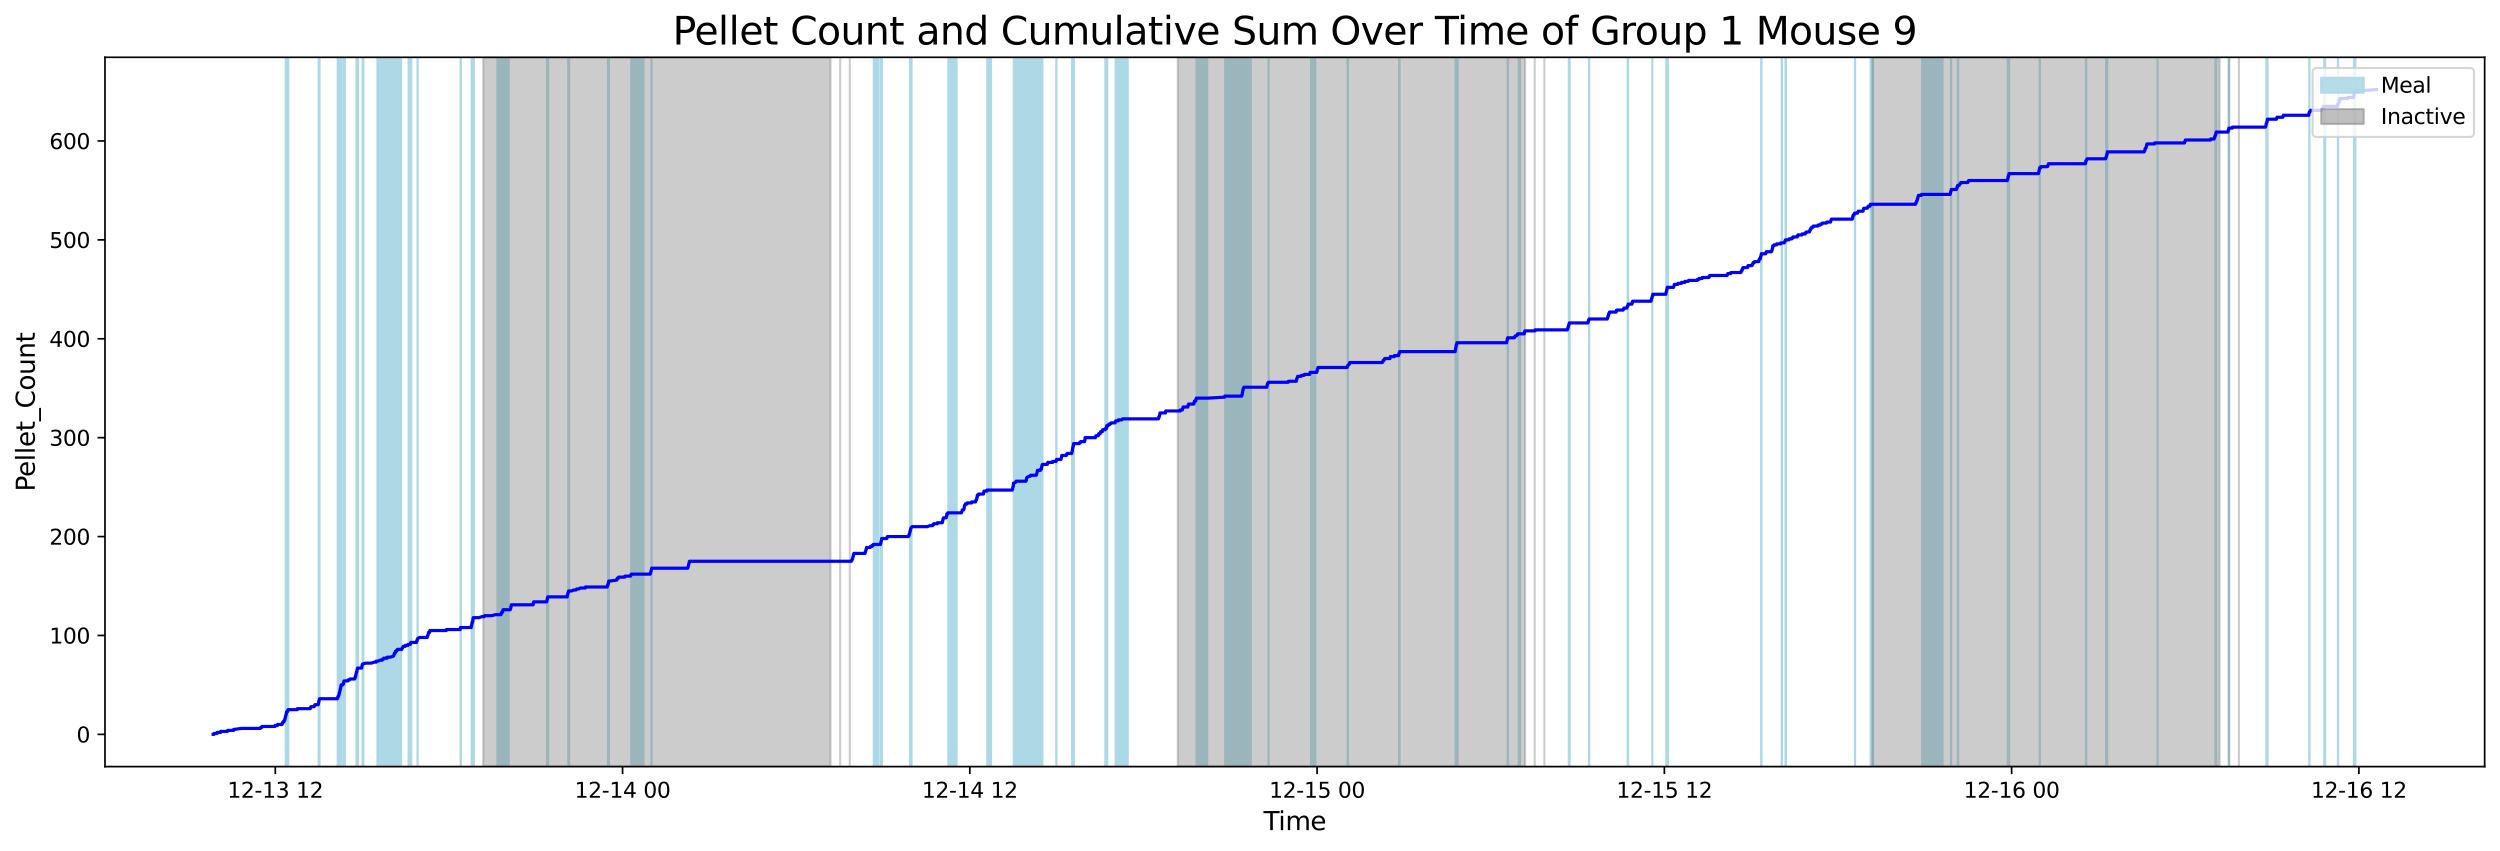 <?xml version="1.0" encoding="utf-8" standalone="no"?>
<!DOCTYPE svg PUBLIC "-//W3C//DTD SVG 1.1//EN"
  "http://www.w3.org/Graphics/SVG/1.1/DTD/svg11.dtd">
<svg xmlns:xlink="http://www.w3.org/1999/xlink" width="1172.435pt" height="399.009pt" viewBox="0 0 1172.435 399.009" xmlns="http://www.w3.org/2000/svg" version="1.1">
 <defs>
  <style type="text/css">*{stroke-linejoin: round; stroke-linecap: butt}</style>
 </defs>
 <g id="figure_1">
  <g id="patch_1">
   <path d="M 0 399.009 
L 1172.435 399.009 
L 1172.435 0 
L 0 0 
z
" style="fill: #ffffff"/>
  </g>
  <g id="axes_1">
   <g id="patch_2">
    <path d="M 49.235 359.517 
L 1165.235 359.517 
L 1165.235 26.877 
L 49.235 26.877 
z
" style="fill: #ffffff"/>
   </g>
   <g id="patch_3">
    <path d="M 134.497 359.517 
L 134.497 26.877 
L 134.013 26.877 
L 134.013 359.517 
z
" clip-path="url(#p567bcfed11)" style="fill: #add8e6; stroke: #add8e6; stroke-linejoin: miter"/>
   </g>
   <g id="patch_4">
    <path d="M 134.908 359.517 
L 134.908 26.877 
L 134.669 26.877 
L 134.669 359.517 
z
" clip-path="url(#p567bcfed11)" style="fill: #add8e6; stroke: #add8e6; stroke-linejoin: miter"/>
   </g>
   <g id="patch_5">
    <path d="M 135.198 359.517 
L 135.198 26.877 
L 135.121 26.877 
L 135.121 359.517 
z
" clip-path="url(#p567bcfed11)" style="fill: #add8e6; stroke: #add8e6; stroke-linejoin: miter"/>
   </g>
   <g id="patch_6">
    <path d="M 149.448 359.517 
L 149.448 26.877 
L 149.651 26.877 
L 149.651 359.517 
z
" clip-path="url(#p567bcfed11)" style="fill: #add8e6; stroke: #add8e6; stroke-linejoin: miter"/>
   </g>
   <g id="patch_7">
    <path d="M 149.812 359.517 
L 149.812 26.877 
L 149.843 26.877 
L 149.843 359.517 
z
" clip-path="url(#p567bcfed11)" style="fill: #add8e6; stroke: #add8e6; stroke-linejoin: miter"/>
   </g>
   <g id="patch_8">
    <path d="M 158.394 359.517 
L 158.394 26.877 
L 158.612 26.877 
L 158.612 359.517 
z
" clip-path="url(#p567bcfed11)" style="fill: #add8e6; stroke: #add8e6; stroke-linejoin: miter"/>
   </g>
   <g id="patch_9">
    <path d="M 158.9 359.517 
L 158.9 26.877 
L 159.015 26.877 
L 159.015 359.517 
z
" clip-path="url(#p567bcfed11)" style="fill: #add8e6; stroke: #add8e6; stroke-linejoin: miter"/>
   </g>
   <g id="patch_10">
    <path d="M 159.387 359.517 
L 159.387 26.877 
L 159.592 26.877 
L 159.592 359.517 
z
" clip-path="url(#p567bcfed11)" style="fill: #add8e6; stroke: #add8e6; stroke-linejoin: miter"/>
   </g>
   <g id="patch_11">
    <path d="M 159.629 359.517 
L 159.629 26.877 
L 159.793 26.877 
L 159.793 359.517 
z
" clip-path="url(#p567bcfed11)" style="fill: #add8e6; stroke: #add8e6; stroke-linejoin: miter"/>
   </g>
   <g id="patch_12">
    <path d="M 160.22 359.517 
L 160.22 26.877 
L 160.107 26.877 
L 160.107 359.517 
z
" clip-path="url(#p567bcfed11)" style="fill: #add8e6; stroke: #add8e6; stroke-linejoin: miter"/>
   </g>
   <g id="patch_13">
    <path d="M 161.183 359.517 
L 161.183 26.877 
L 161.388 26.877 
L 161.388 359.517 
z
" clip-path="url(#p567bcfed11)" style="fill: #add8e6; stroke: #add8e6; stroke-linejoin: miter"/>
   </g>
   <g id="patch_14">
    <path d="M 161.607 359.517 
L 161.607 26.877 
L 161.71 26.877 
L 161.71 359.517 
z
" clip-path="url(#p567bcfed11)" style="fill: #add8e6; stroke: #add8e6; stroke-linejoin: miter"/>
   </g>
   <g id="patch_15">
    <path d="M 167.196 359.517 
L 167.196 26.877 
L 167.373 26.877 
L 167.373 359.517 
z
" clip-path="url(#p567bcfed11)" style="fill: #add8e6; stroke: #add8e6; stroke-linejoin: miter"/>
   </g>
   <g id="patch_16">
    <path d="M 167.725 359.517 
L 167.725 26.877 
L 167.923 26.877 
L 167.923 359.517 
z
" clip-path="url(#p567bcfed11)" style="fill: #add8e6; stroke: #add8e6; stroke-linejoin: miter"/>
   </g>
   <g id="patch_17">
    <path d="M 170.089 359.517 
L 170.089 26.877 
L 170.061 26.877 
L 170.061 359.517 
z
" clip-path="url(#p567bcfed11)" style="fill: #add8e6; stroke: #add8e6; stroke-linejoin: miter"/>
   </g>
   <g id="patch_18">
    <path d="M 170.402 359.517 
L 170.402 26.877 
L 170.324 26.877 
L 170.324 359.517 
z
" clip-path="url(#p567bcfed11)" style="fill: #add8e6; stroke: #add8e6; stroke-linejoin: miter"/>
   </g>
   <g id="patch_19">
    <path d="M 188.115 359.517 
L 188.115 26.877 
L 177.004 26.877 
L 177.004 359.517 
z
" clip-path="url(#p567bcfed11)" style="fill: #add8e6; stroke: #add8e6; stroke-linejoin: miter"/>
   </g>
   <g id="patch_20">
    <path d="M 191.642 359.517 
L 191.642 26.877 
L 191.846 26.877 
L 191.846 359.517 
z
" clip-path="url(#p567bcfed11)" style="fill: #add8e6; stroke: #add8e6; stroke-linejoin: miter"/>
   </g>
   <g id="patch_21">
    <path d="M 192.684 359.517 
L 192.684 26.877 
L 192.866 26.877 
L 192.866 359.517 
z
" clip-path="url(#p567bcfed11)" style="fill: #add8e6; stroke: #add8e6; stroke-linejoin: miter"/>
   </g>
   <g id="patch_22">
    <path d="M 195.814 359.517 
L 195.814 26.877 
L 195.86 26.877 
L 195.86 359.517 
z
" clip-path="url(#p567bcfed11)" style="fill: #add8e6; stroke: #add8e6; stroke-linejoin: miter"/>
   </g>
   <g id="patch_23">
    <path d="M 216.027 359.517 
L 216.027 26.877 
L 216.129 26.877 
L 216.129 359.517 
z
" clip-path="url(#p567bcfed11)" style="fill: #add8e6; stroke: #add8e6; stroke-linejoin: miter"/>
   </g>
   <g id="patch_24">
    <path d="M 221.196 359.517 
L 221.196 26.877 
L 221.374 26.877 
L 221.374 359.517 
z
" clip-path="url(#p567bcfed11)" style="fill: #add8e6; stroke: #add8e6; stroke-linejoin: miter"/>
   </g>
   <g id="patch_25">
    <path d="M 221.53 359.517 
L 221.53 26.877 
L 221.699 26.877 
L 221.699 359.517 
z
" clip-path="url(#p567bcfed11)" style="fill: #add8e6; stroke: #add8e6; stroke-linejoin: miter"/>
   </g>
   <g id="patch_26">
    <path d="M 222.044 359.517 
L 222.044 26.877 
L 222.219 26.877 
L 222.219 359.517 
z
" clip-path="url(#p567bcfed11)" style="fill: #add8e6; stroke: #add8e6; stroke-linejoin: miter"/>
   </g>
   <g id="patch_27">
    <path d="M 238.568 359.517 
L 238.568 26.877 
L 233.289 26.877 
L 233.289 359.517 
z
" clip-path="url(#p567bcfed11)" style="fill: #add8e6; stroke: #add8e6; stroke-linejoin: miter"/>
   </g>
   <g id="patch_28">
    <path d="M 256.569 359.517 
L 256.569 26.877 
L 256.766 26.877 
L 256.766 359.517 
z
" clip-path="url(#p567bcfed11)" style="fill: #add8e6; stroke: #add8e6; stroke-linejoin: miter"/>
   </g>
   <g id="patch_29">
    <path d="M 256.94 359.517 
L 256.94 26.877 
L 257.056 26.877 
L 257.056 359.517 
z
" clip-path="url(#p567bcfed11)" style="fill: #add8e6; stroke: #add8e6; stroke-linejoin: miter"/>
   </g>
   <g id="patch_30">
    <path d="M 266.604 359.517 
L 266.604 26.877 
L 266.52 26.877 
L 266.52 359.517 
z
" clip-path="url(#p567bcfed11)" style="fill: #add8e6; stroke: #add8e6; stroke-linejoin: miter"/>
   </g>
   <g id="patch_31">
    <path d="M 266.925 359.517 
L 266.925 26.877 
L 266.779 26.877 
L 266.779 359.517 
z
" clip-path="url(#p567bcfed11)" style="fill: #add8e6; stroke: #add8e6; stroke-linejoin: miter"/>
   </g>
   <g id="patch_32">
    <path d="M 285.132 359.517 
L 285.132 26.877 
L 285.265 26.877 
L 285.265 359.517 
z
" clip-path="url(#p567bcfed11)" style="fill: #add8e6; stroke: #add8e6; stroke-linejoin: miter"/>
   </g>
   <g id="patch_33">
    <path d="M 285.381 359.517 
L 285.381 26.877 
L 285.543 26.877 
L 285.543 359.517 
z
" clip-path="url(#p567bcfed11)" style="fill: #add8e6; stroke: #add8e6; stroke-linejoin: miter"/>
   </g>
   <g id="patch_34">
    <path d="M 301.778 359.517 
L 301.778 26.877 
L 296.041 26.877 
L 296.041 359.517 
z
" clip-path="url(#p567bcfed11)" style="fill: #add8e6; stroke: #add8e6; stroke-linejoin: miter"/>
   </g>
   <g id="patch_35">
    <path d="M 305.55 359.517 
L 305.55 26.877 
L 305.589 26.877 
L 305.589 359.517 
z
" clip-path="url(#p567bcfed11)" style="fill: #add8e6; stroke: #add8e6; stroke-linejoin: miter"/>
   </g>
   <g id="patch_36">
    <path d="M 412.052 359.517 
L 412.052 26.877 
L 409.772 26.877 
L 409.772 359.517 
z
" clip-path="url(#p567bcfed11)" style="fill: #add8e6; stroke: #add8e6; stroke-linejoin: miter"/>
   </g>
   <g id="patch_37">
    <path d="M 413.153 359.517 
L 413.153 26.877 
L 413.247 26.877 
L 413.247 359.517 
z
" clip-path="url(#p567bcfed11)" style="fill: #add8e6; stroke: #add8e6; stroke-linejoin: miter"/>
   </g>
   <g id="patch_38">
    <path d="M 413.403 359.517 
L 413.403 26.877 
L 413.566 26.877 
L 413.566 359.517 
z
" clip-path="url(#p567bcfed11)" style="fill: #add8e6; stroke: #add8e6; stroke-linejoin: miter"/>
   </g>
   <g id="patch_39">
    <path d="M 426.765 359.517 
L 426.765 26.877 
L 426.975 26.877 
L 426.975 359.517 
z
" clip-path="url(#p567bcfed11)" style="fill: #add8e6; stroke: #add8e6; stroke-linejoin: miter"/>
   </g>
   <g id="patch_40">
    <path d="M 427.359 359.517 
L 427.359 26.877 
L 427.508 26.877 
L 427.508 359.517 
z
" clip-path="url(#p567bcfed11)" style="fill: #add8e6; stroke: #add8e6; stroke-linejoin: miter"/>
   </g>
   <g id="patch_41">
    <path d="M 448.616 359.517 
L 448.616 26.877 
L 444.746 26.877 
L 444.746 359.517 
z
" clip-path="url(#p567bcfed11)" style="fill: #add8e6; stroke: #add8e6; stroke-linejoin: miter"/>
   </g>
   <g id="patch_42">
    <path d="M 464.762 359.517 
L 464.762 26.877 
L 462.981 26.877 
L 462.981 359.517 
z
" clip-path="url(#p567bcfed11)" style="fill: #add8e6; stroke: #add8e6; stroke-linejoin: miter"/>
   </g>
   <g id="patch_43">
    <path d="M 487.374 359.517 
L 487.374 26.877 
L 475.436 26.877 
L 475.436 359.517 
z
" clip-path="url(#p567bcfed11)" style="fill: #add8e6; stroke: #add8e6; stroke-linejoin: miter"/>
   </g>
   <g id="patch_44">
    <path d="M 488.863 359.517 
L 488.863 26.877 
L 481.676 26.877 
L 481.676 359.517 
z
" clip-path="url(#p567bcfed11)" style="fill: #add8e6; stroke: #add8e6; stroke-linejoin: miter"/>
   </g>
   <g id="patch_45">
    <path d="M 495.382 359.517 
L 495.382 26.877 
L 495.456 26.877 
L 495.456 359.517 
z
" clip-path="url(#p567bcfed11)" style="fill: #add8e6; stroke: #add8e6; stroke-linejoin: miter"/>
   </g>
   <g id="patch_46">
    <path d="M 502.754 359.517 
L 502.754 26.877 
L 502.886 26.877 
L 502.886 359.517 
z
" clip-path="url(#p567bcfed11)" style="fill: #add8e6; stroke: #add8e6; stroke-linejoin: miter"/>
   </g>
   <g id="patch_47">
    <path d="M 503.082 359.517 
L 503.082 26.877 
L 503.179 26.877 
L 503.179 359.517 
z
" clip-path="url(#p567bcfed11)" style="fill: #add8e6; stroke: #add8e6; stroke-linejoin: miter"/>
   </g>
   <g id="patch_48">
    <path d="M 503.565 359.517 
L 503.565 26.877 
L 503.608 26.877 
L 503.608 359.517 
z
" clip-path="url(#p567bcfed11)" style="fill: #add8e6; stroke: #add8e6; stroke-linejoin: miter"/>
   </g>
   <g id="patch_49">
    <path d="M 518.438 359.517 
L 518.438 26.877 
L 518.376 26.877 
L 518.376 359.517 
z
" clip-path="url(#p567bcfed11)" style="fill: #add8e6; stroke: #add8e6; stroke-linejoin: miter"/>
   </g>
   <g id="patch_50">
    <path d="M 519.267 359.517 
L 519.267 26.877 
L 519.13 26.877 
L 519.13 359.517 
z
" clip-path="url(#p567bcfed11)" style="fill: #add8e6; stroke: #add8e6; stroke-linejoin: miter"/>
   </g>
   <g id="patch_51">
    <path d="M 527.975 359.517 
L 527.975 26.877 
L 523.212 26.877 
L 523.212 359.517 
z
" clip-path="url(#p567bcfed11)" style="fill: #add8e6; stroke: #add8e6; stroke-linejoin: miter"/>
   </g>
   <g id="patch_52">
    <path d="M 528.873 359.517 
L 528.873 26.877 
L 524.775 26.877 
L 524.775 359.517 
z
" clip-path="url(#p567bcfed11)" style="fill: #add8e6; stroke: #add8e6; stroke-linejoin: miter"/>
   </g>
   <g id="patch_53">
    <path d="M 566.143 359.517 
L 566.143 26.877 
L 561.165 26.877 
L 561.165 359.517 
z
" clip-path="url(#p567bcfed11)" style="fill: #add8e6; stroke: #add8e6; stroke-linejoin: miter"/>
   </g>
   <g id="patch_54">
    <path d="M 586.572 359.517 
L 586.572 26.877 
L 574.579 26.877 
L 574.579 359.517 
z
" clip-path="url(#p567bcfed11)" style="fill: #add8e6; stroke: #add8e6; stroke-linejoin: miter"/>
   </g>
   <g id="patch_55">
    <path d="M 594.982 359.517 
L 594.982 26.877 
L 594.96 26.877 
L 594.96 359.517 
z
" clip-path="url(#p567bcfed11)" style="fill: #add8e6; stroke: #add8e6; stroke-linejoin: miter"/>
   </g>
   <g id="patch_56">
    <path d="M 616.825 359.517 
L 616.825 26.877 
L 614.878 26.877 
L 614.878 359.517 
z
" clip-path="url(#p567bcfed11)" style="fill: #add8e6; stroke: #add8e6; stroke-linejoin: miter"/>
   </g>
   <g id="patch_57">
    <path d="M 632 359.517 
L 632 26.877 
L 632.154 26.877 
L 632.154 359.517 
z
" clip-path="url(#p567bcfed11)" style="fill: #add8e6; stroke: #add8e6; stroke-linejoin: miter"/>
   </g>
   <g id="patch_58">
    <path d="M 656.149 359.517 
L 656.149 26.877 
L 656.338 26.877 
L 656.338 359.517 
z
" clip-path="url(#p567bcfed11)" style="fill: #add8e6; stroke: #add8e6; stroke-linejoin: miter"/>
   </g>
   <g id="patch_59">
    <path d="M 682.683 359.517 
L 682.683 26.877 
L 682.652 26.877 
L 682.652 359.517 
z
" clip-path="url(#p567bcfed11)" style="fill: #add8e6; stroke: #add8e6; stroke-linejoin: miter"/>
   </g>
   <g id="patch_60">
    <path d="M 683.094 359.517 
L 683.094 26.877 
L 683.033 26.877 
L 683.033 359.517 
z
" clip-path="url(#p567bcfed11)" style="fill: #add8e6; stroke: #add8e6; stroke-linejoin: miter"/>
   </g>
   <g id="patch_61">
    <path d="M 683.605 359.517 
L 683.605 26.877 
L 683.42 26.877 
L 683.42 359.517 
z
" clip-path="url(#p567bcfed11)" style="fill: #add8e6; stroke: #add8e6; stroke-linejoin: miter"/>
   </g>
   <g id="patch_62">
    <path d="M 707.062 359.517 
L 707.062 26.877 
L 707.224 26.877 
L 707.224 359.517 
z
" clip-path="url(#p567bcfed11)" style="fill: #add8e6; stroke: #add8e6; stroke-linejoin: miter"/>
   </g>
   <g id="patch_63">
    <path d="M 712.839 359.517 
L 712.839 26.877 
L 712.258 26.877 
L 712.258 359.517 
z
" clip-path="url(#p567bcfed11)" style="fill: #add8e6; stroke: #add8e6; stroke-linejoin: miter"/>
   </g>
   <g id="patch_64">
    <path d="M 735.745 359.517 
L 735.745 26.877 
L 735.789 26.877 
L 735.789 359.517 
z
" clip-path="url(#p567bcfed11)" style="fill: #add8e6; stroke: #add8e6; stroke-linejoin: miter"/>
   </g>
   <g id="patch_65">
    <path d="M 735.976 359.517 
L 735.976 26.877 
L 736.129 26.877 
L 736.129 359.517 
z
" clip-path="url(#p567bcfed11)" style="fill: #add8e6; stroke: #add8e6; stroke-linejoin: miter"/>
   </g>
   <g id="patch_66">
    <path d="M 745.178 359.517 
L 745.178 26.877 
L 745.317 26.877 
L 745.317 359.517 
z
" clip-path="url(#p567bcfed11)" style="fill: #add8e6; stroke: #add8e6; stroke-linejoin: miter"/>
   </g>
   <g id="patch_67">
    <path d="M 763.334 359.517 
L 763.334 26.877 
L 763.537 26.877 
L 763.537 359.517 
z
" clip-path="url(#p567bcfed11)" style="fill: #add8e6; stroke: #add8e6; stroke-linejoin: miter"/>
   </g>
   <g id="patch_68">
    <path d="M 774.899 359.517 
L 774.899 26.877 
L 774.909 26.877 
L 774.909 359.517 
z
" clip-path="url(#p567bcfed11)" style="fill: #add8e6; stroke: #add8e6; stroke-linejoin: miter"/>
   </g>
   <g id="patch_69">
    <path d="M 781.465 359.517 
L 781.465 26.877 
L 781.632 26.877 
L 781.632 359.517 
z
" clip-path="url(#p567bcfed11)" style="fill: #add8e6; stroke: #add8e6; stroke-linejoin: miter"/>
   </g>
   <g id="patch_70">
    <path d="M 782.065 359.517 
L 782.065 26.877 
L 782.197 26.877 
L 782.197 359.517 
z
" clip-path="url(#p567bcfed11)" style="fill: #add8e6; stroke: #add8e6; stroke-linejoin: miter"/>
   </g>
   <g id="patch_71">
    <path d="M 825.959 359.517 
L 825.959 26.877 
L 826.112 26.877 
L 826.112 359.517 
z
" clip-path="url(#p567bcfed11)" style="fill: #add8e6; stroke: #add8e6; stroke-linejoin: miter"/>
   </g>
   <g id="patch_72">
    <path d="M 835.718 359.517 
L 835.718 26.877 
L 835.577 26.877 
L 835.577 359.517 
z
" clip-path="url(#p567bcfed11)" style="fill: #add8e6; stroke: #add8e6; stroke-linejoin: miter"/>
   </g>
   <g id="patch_73">
    <path d="M 837.565 359.517 
L 837.565 26.877 
L 837.379 26.877 
L 837.379 359.517 
z
" clip-path="url(#p567bcfed11)" style="fill: #add8e6; stroke: #add8e6; stroke-linejoin: miter"/>
   </g>
   <g id="patch_74">
    <path d="M 869.991 359.517 
L 869.991 26.877 
L 869.939 26.877 
L 869.939 359.517 
z
" clip-path="url(#p567bcfed11)" style="fill: #add8e6; stroke: #add8e6; stroke-linejoin: miter"/>
   </g>
   <g id="patch_75">
    <path d="M 878.417 359.517 
L 878.417 26.877 
L 877.278 26.877 
L 877.278 359.517 
z
" clip-path="url(#p567bcfed11)" style="fill: #add8e6; stroke: #add8e6; stroke-linejoin: miter"/>
   </g>
   <g id="patch_76">
    <path d="M 910.972 359.517 
L 910.972 26.877 
L 901.415 26.877 
L 901.415 359.517 
z
" clip-path="url(#p567bcfed11)" style="fill: #add8e6; stroke: #add8e6; stroke-linejoin: miter"/>
   </g>
   <g id="patch_77">
    <path d="M 914.948 359.517 
L 914.948 26.877 
L 915.035 26.877 
L 915.035 359.517 
z
" clip-path="url(#p567bcfed11)" style="fill: #add8e6; stroke: #add8e6; stroke-linejoin: miter"/>
   </g>
   <g id="patch_78">
    <path d="M 918.323 359.517 
L 918.323 26.877 
L 918.186 26.877 
L 918.186 359.517 
z
" clip-path="url(#p567bcfed11)" style="fill: #add8e6; stroke: #add8e6; stroke-linejoin: miter"/>
   </g>
   <g id="patch_79">
    <path d="M 941.59 359.517 
L 941.59 26.877 
L 941.64 26.877 
L 941.64 359.517 
z
" clip-path="url(#p567bcfed11)" style="fill: #add8e6; stroke: #add8e6; stroke-linejoin: miter"/>
   </g>
   <g id="patch_80">
    <path d="M 941.82 359.517 
L 941.82 26.877 
L 941.885 26.877 
L 941.885 359.517 
z
" clip-path="url(#p567bcfed11)" style="fill: #add8e6; stroke: #add8e6; stroke-linejoin: miter"/>
   </g>
   <g id="patch_81">
    <path d="M 942.064 359.517 
L 942.064 26.877 
L 942.236 26.877 
L 942.236 359.517 
z
" clip-path="url(#p567bcfed11)" style="fill: #add8e6; stroke: #add8e6; stroke-linejoin: miter"/>
   </g>
   <g id="patch_82">
    <path d="M 956.629 359.517 
L 956.629 26.877 
L 956.586 26.877 
L 956.586 359.517 
z
" clip-path="url(#p567bcfed11)" style="fill: #add8e6; stroke: #add8e6; stroke-linejoin: miter"/>
   </g>
   <g id="patch_83">
    <path d="M 978.263 359.517 
L 978.263 26.877 
L 978.404 26.877 
L 978.404 359.517 
z
" clip-path="url(#p567bcfed11)" style="fill: #add8e6; stroke: #add8e6; stroke-linejoin: miter"/>
   </g>
   <g id="patch_84">
    <path d="M 987.714 359.517 
L 987.714 26.877 
L 987.91 26.877 
L 987.91 359.517 
z
" clip-path="url(#p567bcfed11)" style="fill: #add8e6; stroke: #add8e6; stroke-linejoin: miter"/>
   </g>
   <g id="patch_85">
    <path d="M 988.247 359.517 
L 988.247 26.877 
L 988.25 26.877 
L 988.25 359.517 
z
" clip-path="url(#p567bcfed11)" style="fill: #add8e6; stroke: #add8e6; stroke-linejoin: miter"/>
   </g>
   <g id="patch_86">
    <path d="M 1011.843 359.517 
L 1011.843 26.877 
L 1011.828 26.877 
L 1011.828 359.517 
z
" clip-path="url(#p567bcfed11)" style="fill: #add8e6; stroke: #add8e6; stroke-linejoin: miter"/>
   </g>
   <g id="patch_87">
    <path d="M 1038.956 359.517 
L 1038.956 26.877 
L 1039.015 26.877 
L 1039.015 359.517 
z
" clip-path="url(#p567bcfed11)" style="fill: #add8e6; stroke: #add8e6; stroke-linejoin: miter"/>
   </g>
   <g id="patch_88">
    <path d="M 1039.189 359.517 
L 1039.189 26.877 
L 1039.401 26.877 
L 1039.401 359.517 
z
" clip-path="url(#p567bcfed11)" style="fill: #add8e6; stroke: #add8e6; stroke-linejoin: miter"/>
   </g>
   <g id="patch_89">
    <path d="M 1045.135 359.517 
L 1045.135 26.877 
L 1045.316 26.877 
L 1045.316 359.517 
z
" clip-path="url(#p567bcfed11)" style="fill: #add8e6; stroke: #add8e6; stroke-linejoin: miter"/>
   </g>
   <g id="patch_90">
    <path d="M 1062.873 359.517 
L 1062.873 26.877 
L 1062.961 26.877 
L 1062.961 359.517 
z
" clip-path="url(#p567bcfed11)" style="fill: #add8e6; stroke: #add8e6; stroke-linejoin: miter"/>
   </g>
   <g id="patch_91">
    <path d="M 1063.252 359.517 
L 1063.252 26.877 
L 1063.414 26.877 
L 1063.414 359.517 
z
" clip-path="url(#p567bcfed11)" style="fill: #add8e6; stroke: #add8e6; stroke-linejoin: miter"/>
   </g>
   <g id="patch_92">
    <path d="M 1082.978 359.517 
L 1082.978 26.877 
L 1083.074 26.877 
L 1083.074 359.517 
z
" clip-path="url(#p567bcfed11)" style="fill: #add8e6; stroke: #add8e6; stroke-linejoin: miter"/>
   </g>
   <g id="patch_93">
    <path d="M 1090.437 359.517 
L 1090.437 26.877 
L 1090.023 26.877 
L 1090.023 359.517 
z
" clip-path="url(#p567bcfed11)" style="fill: #add8e6; stroke: #add8e6; stroke-linejoin: miter"/>
   </g>
   <g id="patch_94">
    <path d="M 1096.42 359.517 
L 1096.42 26.877 
L 1096.512 26.877 
L 1096.512 359.517 
z
" clip-path="url(#p567bcfed11)" style="fill: #add8e6; stroke: #add8e6; stroke-linejoin: miter"/>
   </g>
   <g id="patch_95">
    <path d="M 1103.95 359.517 
L 1103.95 26.877 
L 1104.051 26.877 
L 1104.051 359.517 
z
" clip-path="url(#p567bcfed11)" style="fill: #add8e6; stroke: #add8e6; stroke-linejoin: miter"/>
   </g>
   <g id="patch_96">
    <path d="M 1104.401 359.517 
L 1104.401 26.877 
L 1104.61 26.877 
L 1104.61 359.517 
z
" clip-path="url(#p567bcfed11)" style="fill: #add8e6; stroke: #add8e6; stroke-linejoin: miter"/>
   </g>
   <g id="patch_97">
    <path d="M 226.631 359.517 
L 226.631 26.877 
L 389.491 26.877 
L 389.491 359.517 
z
" clip-path="url(#p567bcfed11)" style="fill: #808080; opacity: 0.4; stroke: #808080; stroke-linejoin: miter"/>
   </g>
   <g id="patch_98">
    <path d="M 394.015 26.877 
L 394.015 26.877 
L 394.015 359.517 
" clip-path="url(#p567bcfed11)" style="fill: #808080; opacity: 0.4; stroke: #808080; stroke-linejoin: miter"/>
   </g>
   <g id="patch_99">
    <path d="M 398.539 26.877 
L 398.539 26.877 
L 398.539 359.517 
" clip-path="url(#p567bcfed11)" style="fill: #808080; opacity: 0.4; stroke: #808080; stroke-linejoin: miter"/>
   </g>
   <g id="patch_100">
    <path d="M 552.351 359.517 
L 552.351 26.877 
L 715.211 26.877 
L 715.211 359.517 
z
" clip-path="url(#p567bcfed11)" style="fill: #808080; opacity: 0.4; stroke: #808080; stroke-linejoin: miter"/>
   </g>
   <g id="patch_101">
    <path d="M 719.735 26.877 
L 719.735 26.877 
L 719.735 359.517 
" clip-path="url(#p567bcfed11)" style="fill: #808080; opacity: 0.4; stroke: #808080; stroke-linejoin: miter"/>
   </g>
   <g id="patch_102">
    <path d="M 724.258 26.877 
L 724.258 26.877 
L 724.258 359.517 
" clip-path="url(#p567bcfed11)" style="fill: #808080; opacity: 0.4; stroke: #808080; stroke-linejoin: miter"/>
   </g>
   <g id="patch_103">
    <path d="M 878.071 359.517 
L 878.071 26.877 
L 1040.93 26.877 
L 1040.93 359.517 
z
" clip-path="url(#p567bcfed11)" style="fill: #808080; opacity: 0.4; stroke: #808080; stroke-linejoin: miter"/>
   </g>
   <g id="patch_104">
    <path d="M 1045.454 26.877 
L 1045.454 26.877 
L 1045.454 359.517 
" clip-path="url(#p567bcfed11)" style="fill: #808080; opacity: 0.4; stroke: #808080; stroke-linejoin: miter"/>
   </g>
   <g id="patch_105">
    <path d="M 1049.978 26.877 
L 1049.978 26.877 
L 1049.978 359.517 
" clip-path="url(#p567bcfed11)" style="fill: #808080; opacity: 0.4; stroke: #808080; stroke-linejoin: miter"/>
   </g>
   <g id="matplotlib.axis_1">
    <g id="xtick_1">
     <g id="line2d_1">
      <defs>
       <path id="mc0cd1e04cf" d="M 0 0 
L 0 3.5 
" style="stroke: #000000; stroke-width: 0.8"/>
      </defs>
      <g>
       <use xlink:href="#mc0cd1e04cf" x="129.1" y="359.517" style="stroke: #000000; stroke-width: 0.8"/>
      </g>
     </g>
     <g id="text_1">
      <!-- 12-13 12 -->
      <g transform="translate(106.619 374.116) scale(0.1 -0.1)">
       <defs>
        <path id="DejaVuSans-31" d="M 794 531 
L 1825 531 
L 1825 4091 
L 703 3866 
L 703 4441 
L 1819 4666 
L 2450 4666 
L 2450 531 
L 3481 531 
L 3481 0 
L 794 0 
L 794 531 
z
" transform="scale(0.016)"/>
        <path id="DejaVuSans-32" d="M 1228 531 
L 3431 531 
L 3431 0 
L 469 0 
L 469 531 
Q 828 903 1448 1529 
Q 2069 2156 2228 2338 
Q 2531 2678 2651 2914 
Q 2772 3150 2772 3378 
Q 2772 3750 2511 3984 
Q 2250 4219 1831 4219 
Q 1534 4219 1204 4116 
Q 875 4013 500 3803 
L 500 4441 
Q 881 4594 1212 4672 
Q 1544 4750 1819 4750 
Q 2544 4750 2975 4387 
Q 3406 4025 3406 3419 
Q 3406 3131 3298 2873 
Q 3191 2616 2906 2266 
Q 2828 2175 2409 1742 
Q 1991 1309 1228 531 
z
" transform="scale(0.016)"/>
        <path id="DejaVuSans-2d" d="M 313 2009 
L 1997 2009 
L 1997 1497 
L 313 1497 
L 313 2009 
z
" transform="scale(0.016)"/>
        <path id="DejaVuSans-33" d="M 2597 2516 
Q 3050 2419 3304 2112 
Q 3559 1806 3559 1356 
Q 3559 666 3084 287 
Q 2609 -91 1734 -91 
Q 1441 -91 1130 -33 
Q 819 25 488 141 
L 488 750 
Q 750 597 1062 519 
Q 1375 441 1716 441 
Q 2309 441 2620 675 
Q 2931 909 2931 1356 
Q 2931 1769 2642 2001 
Q 2353 2234 1838 2234 
L 1294 2234 
L 1294 2753 
L 1863 2753 
Q 2328 2753 2575 2939 
Q 2822 3125 2822 3475 
Q 2822 3834 2567 4026 
Q 2313 4219 1838 4219 
Q 1578 4219 1281 4162 
Q 984 4106 628 3988 
L 628 4550 
Q 988 4650 1302 4700 
Q 1616 4750 1894 4750 
Q 2613 4750 3031 4423 
Q 3450 4097 3450 3541 
Q 3450 3153 3228 2886 
Q 3006 2619 2597 2516 
z
" transform="scale(0.016)"/>
        <path id="DejaVuSans-20" transform="scale(0.016)"/>
       </defs>
       <use xlink:href="#DejaVuSans-31"/>
       <use xlink:href="#DejaVuSans-32" x="63.623"/>
       <use xlink:href="#DejaVuSans-2d" x="127.246"/>
       <use xlink:href="#DejaVuSans-31" x="163.33"/>
       <use xlink:href="#DejaVuSans-33" x="226.953"/>
       <use xlink:href="#DejaVuSans-20" x="290.576"/>
       <use xlink:href="#DejaVuSans-31" x="322.363"/>
       <use xlink:href="#DejaVuSans-32" x="385.986"/>
      </g>
     </g>
    </g>
    <g id="xtick_2">
     <g id="line2d_2">
      <g>
       <use xlink:href="#mc0cd1e04cf" x="291.96" y="359.517" style="stroke: #000000; stroke-width: 0.8"/>
      </g>
     </g>
     <g id="text_2">
      <!-- 12-14 00 -->
      <g transform="translate(269.479 374.116) scale(0.1 -0.1)">
       <defs>
        <path id="DejaVuSans-34" d="M 2419 4116 
L 825 1625 
L 2419 1625 
L 2419 4116 
z
M 2253 4666 
L 3047 4666 
L 3047 1625 
L 3713 1625 
L 3713 1100 
L 3047 1100 
L 3047 0 
L 2419 0 
L 2419 1100 
L 313 1100 
L 313 1709 
L 2253 4666 
z
" transform="scale(0.016)"/>
        <path id="DejaVuSans-30" d="M 2034 4250 
Q 1547 4250 1301 3770 
Q 1056 3291 1056 2328 
Q 1056 1369 1301 889 
Q 1547 409 2034 409 
Q 2525 409 2770 889 
Q 3016 1369 3016 2328 
Q 3016 3291 2770 3770 
Q 2525 4250 2034 4250 
z
M 2034 4750 
Q 2819 4750 3233 4129 
Q 3647 3509 3647 2328 
Q 3647 1150 3233 529 
Q 2819 -91 2034 -91 
Q 1250 -91 836 529 
Q 422 1150 422 2328 
Q 422 3509 836 4129 
Q 1250 4750 2034 4750 
z
" transform="scale(0.016)"/>
       </defs>
       <use xlink:href="#DejaVuSans-31"/>
       <use xlink:href="#DejaVuSans-32" x="63.623"/>
       <use xlink:href="#DejaVuSans-2d" x="127.246"/>
       <use xlink:href="#DejaVuSans-31" x="163.33"/>
       <use xlink:href="#DejaVuSans-34" x="226.953"/>
       <use xlink:href="#DejaVuSans-20" x="290.576"/>
       <use xlink:href="#DejaVuSans-30" x="322.363"/>
       <use xlink:href="#DejaVuSans-30" x="385.986"/>
      </g>
     </g>
    </g>
    <g id="xtick_3">
     <g id="line2d_3">
      <g>
       <use xlink:href="#mc0cd1e04cf" x="454.82" y="359.517" style="stroke: #000000; stroke-width: 0.8"/>
      </g>
     </g>
     <g id="text_3">
      <!-- 12-14 12 -->
      <g transform="translate(432.339 374.116) scale(0.1 -0.1)">
       <use xlink:href="#DejaVuSans-31"/>
       <use xlink:href="#DejaVuSans-32" x="63.623"/>
       <use xlink:href="#DejaVuSans-2d" x="127.246"/>
       <use xlink:href="#DejaVuSans-31" x="163.33"/>
       <use xlink:href="#DejaVuSans-34" x="226.953"/>
       <use xlink:href="#DejaVuSans-20" x="290.576"/>
       <use xlink:href="#DejaVuSans-31" x="322.363"/>
       <use xlink:href="#DejaVuSans-32" x="385.986"/>
      </g>
     </g>
    </g>
    <g id="xtick_4">
     <g id="line2d_4">
      <g>
       <use xlink:href="#mc0cd1e04cf" x="617.68" y="359.517" style="stroke: #000000; stroke-width: 0.8"/>
      </g>
     </g>
     <g id="text_4">
      <!-- 12-15 00 -->
      <g transform="translate(595.199 374.116) scale(0.1 -0.1)">
       <defs>
        <path id="DejaVuSans-35" d="M 691 4666 
L 3169 4666 
L 3169 4134 
L 1269 4134 
L 1269 2991 
Q 1406 3038 1543 3061 
Q 1681 3084 1819 3084 
Q 2600 3084 3056 2656 
Q 3513 2228 3513 1497 
Q 3513 744 3044 326 
Q 2575 -91 1722 -91 
Q 1428 -91 1123 -41 
Q 819 9 494 109 
L 494 744 
Q 775 591 1075 516 
Q 1375 441 1709 441 
Q 2250 441 2565 725 
Q 2881 1009 2881 1497 
Q 2881 1984 2565 2268 
Q 2250 2553 1709 2553 
Q 1456 2553 1204 2497 
Q 953 2441 691 2322 
L 691 4666 
z
" transform="scale(0.016)"/>
       </defs>
       <use xlink:href="#DejaVuSans-31"/>
       <use xlink:href="#DejaVuSans-32" x="63.623"/>
       <use xlink:href="#DejaVuSans-2d" x="127.246"/>
       <use xlink:href="#DejaVuSans-31" x="163.33"/>
       <use xlink:href="#DejaVuSans-35" x="226.953"/>
       <use xlink:href="#DejaVuSans-20" x="290.576"/>
       <use xlink:href="#DejaVuSans-30" x="322.363"/>
       <use xlink:href="#DejaVuSans-30" x="385.986"/>
      </g>
     </g>
    </g>
    <g id="xtick_5">
     <g id="line2d_5">
      <g>
       <use xlink:href="#mc0cd1e04cf" x="780.539" y="359.517" style="stroke: #000000; stroke-width: 0.8"/>
      </g>
     </g>
     <g id="text_5">
      <!-- 12-15 12 -->
      <g transform="translate(758.059 374.116) scale(0.1 -0.1)">
       <use xlink:href="#DejaVuSans-31"/>
       <use xlink:href="#DejaVuSans-32" x="63.623"/>
       <use xlink:href="#DejaVuSans-2d" x="127.246"/>
       <use xlink:href="#DejaVuSans-31" x="163.33"/>
       <use xlink:href="#DejaVuSans-35" x="226.953"/>
       <use xlink:href="#DejaVuSans-20" x="290.576"/>
       <use xlink:href="#DejaVuSans-31" x="322.363"/>
       <use xlink:href="#DejaVuSans-32" x="385.986"/>
      </g>
     </g>
    </g>
    <g id="xtick_6">
     <g id="line2d_6">
      <g>
       <use xlink:href="#mc0cd1e04cf" x="943.399" y="359.517" style="stroke: #000000; stroke-width: 0.8"/>
      </g>
     </g>
     <g id="text_6">
      <!-- 12-16 00 -->
      <g transform="translate(920.919 374.116) scale(0.1 -0.1)">
       <defs>
        <path id="DejaVuSans-36" d="M 2113 2584 
Q 1688 2584 1439 2293 
Q 1191 2003 1191 1497 
Q 1191 994 1439 701 
Q 1688 409 2113 409 
Q 2538 409 2786 701 
Q 3034 994 3034 1497 
Q 3034 2003 2786 2293 
Q 2538 2584 2113 2584 
z
M 3366 4563 
L 3366 3988 
Q 3128 4100 2886 4159 
Q 2644 4219 2406 4219 
Q 1781 4219 1451 3797 
Q 1122 3375 1075 2522 
Q 1259 2794 1537 2939 
Q 1816 3084 2150 3084 
Q 2853 3084 3261 2657 
Q 3669 2231 3669 1497 
Q 3669 778 3244 343 
Q 2819 -91 2113 -91 
Q 1303 -91 875 529 
Q 447 1150 447 2328 
Q 447 3434 972 4092 
Q 1497 4750 2381 4750 
Q 2619 4750 2861 4703 
Q 3103 4656 3366 4563 
z
" transform="scale(0.016)"/>
       </defs>
       <use xlink:href="#DejaVuSans-31"/>
       <use xlink:href="#DejaVuSans-32" x="63.623"/>
       <use xlink:href="#DejaVuSans-2d" x="127.246"/>
       <use xlink:href="#DejaVuSans-31" x="163.33"/>
       <use xlink:href="#DejaVuSans-36" x="226.953"/>
       <use xlink:href="#DejaVuSans-20" x="290.576"/>
       <use xlink:href="#DejaVuSans-30" x="322.363"/>
       <use xlink:href="#DejaVuSans-30" x="385.986"/>
      </g>
     </g>
    </g>
    <g id="xtick_7">
     <g id="line2d_7">
      <g>
       <use xlink:href="#mc0cd1e04cf" x="1106.259" y="359.517" style="stroke: #000000; stroke-width: 0.8"/>
      </g>
     </g>
     <g id="text_7">
      <!-- 12-16 12 -->
      <g transform="translate(1083.779 374.116) scale(0.1 -0.1)">
       <use xlink:href="#DejaVuSans-31"/>
       <use xlink:href="#DejaVuSans-32" x="63.623"/>
       <use xlink:href="#DejaVuSans-2d" x="127.246"/>
       <use xlink:href="#DejaVuSans-31" x="163.33"/>
       <use xlink:href="#DejaVuSans-36" x="226.953"/>
       <use xlink:href="#DejaVuSans-20" x="290.576"/>
       <use xlink:href="#DejaVuSans-31" x="322.363"/>
       <use xlink:href="#DejaVuSans-32" x="385.986"/>
      </g>
     </g>
    </g>
    <g id="text_8">
     <!-- Time -->
     <g transform="translate(592.555 389.313) scale(0.12 -0.12)">
      <defs>
       <path id="DejaVuSans-54" d="M -19 4666 
L 3928 4666 
L 3928 4134 
L 2272 4134 
L 2272 0 
L 1638 0 
L 1638 4134 
L -19 4134 
L -19 4666 
z
" transform="scale(0.016)"/>
       <path id="DejaVuSans-69" d="M 603 3500 
L 1178 3500 
L 1178 0 
L 603 0 
L 603 3500 
z
M 603 4863 
L 1178 4863 
L 1178 4134 
L 603 4134 
L 603 4863 
z
" transform="scale(0.016)"/>
       <path id="DejaVuSans-6d" d="M 3328 2828 
Q 3544 3216 3844 3400 
Q 4144 3584 4550 3584 
Q 5097 3584 5394 3201 
Q 5691 2819 5691 2113 
L 5691 0 
L 5113 0 
L 5113 2094 
Q 5113 2597 4934 2840 
Q 4756 3084 4391 3084 
Q 3944 3084 3684 2787 
Q 3425 2491 3425 1978 
L 3425 0 
L 2847 0 
L 2847 2094 
Q 2847 2600 2669 2842 
Q 2491 3084 2119 3084 
Q 1678 3084 1418 2786 
Q 1159 2488 1159 1978 
L 1159 0 
L 581 0 
L 581 3500 
L 1159 3500 
L 1159 2956 
Q 1356 3278 1631 3431 
Q 1906 3584 2284 3584 
Q 2666 3584 2933 3390 
Q 3200 3197 3328 2828 
z
" transform="scale(0.016)"/>
       <path id="DejaVuSans-65" d="M 3597 1894 
L 3597 1613 
L 953 1613 
Q 991 1019 1311 708 
Q 1631 397 2203 397 
Q 2534 397 2845 478 
Q 3156 559 3463 722 
L 3463 178 
Q 3153 47 2828 -22 
Q 2503 -91 2169 -91 
Q 1331 -91 842 396 
Q 353 884 353 1716 
Q 353 2575 817 3079 
Q 1281 3584 2069 3584 
Q 2775 3584 3186 3129 
Q 3597 2675 3597 1894 
z
M 3022 2063 
Q 3016 2534 2758 2815 
Q 2500 3097 2075 3097 
Q 1594 3097 1305 2825 
Q 1016 2553 972 2059 
L 3022 2063 
z
" transform="scale(0.016)"/>
      </defs>
      <use xlink:href="#DejaVuSans-54"/>
      <use xlink:href="#DejaVuSans-69" x="57.959"/>
      <use xlink:href="#DejaVuSans-6d" x="85.742"/>
      <use xlink:href="#DejaVuSans-65" x="183.154"/>
     </g>
    </g>
   </g>
   <g id="matplotlib.axis_2">
    <g id="ytick_1">
     <g id="line2d_8">
      <defs>
       <path id="m70a50c7d91" d="M 0 0 
L -3.5 0 
" style="stroke: #000000; stroke-width: 0.8"/>
      </defs>
      <g>
       <use xlink:href="#m70a50c7d91" x="49.235" y="344.397" style="stroke: #000000; stroke-width: 0.8"/>
      </g>
     </g>
     <g id="text_9">
      <!-- 0 -->
      <g transform="translate(35.873 348.196) scale(0.1 -0.1)">
       <use xlink:href="#DejaVuSans-30"/>
      </g>
     </g>
    </g>
    <g id="ytick_2">
     <g id="line2d_9">
      <g>
       <use xlink:href="#m70a50c7d91" x="49.235" y="298.017" style="stroke: #000000; stroke-width: 0.8"/>
      </g>
     </g>
     <g id="text_10">
      <!-- 100 -->
      <g transform="translate(23.148 301.816) scale(0.1 -0.1)">
       <use xlink:href="#DejaVuSans-31"/>
       <use xlink:href="#DejaVuSans-30" x="63.623"/>
       <use xlink:href="#DejaVuSans-30" x="127.246"/>
      </g>
     </g>
    </g>
    <g id="ytick_3">
     <g id="line2d_10">
      <g>
       <use xlink:href="#m70a50c7d91" x="49.235" y="251.636" style="stroke: #000000; stroke-width: 0.8"/>
      </g>
     </g>
     <g id="text_11">
      <!-- 200 -->
      <g transform="translate(23.148 255.436) scale(0.1 -0.1)">
       <use xlink:href="#DejaVuSans-32"/>
       <use xlink:href="#DejaVuSans-30" x="63.623"/>
       <use xlink:href="#DejaVuSans-30" x="127.246"/>
      </g>
     </g>
    </g>
    <g id="ytick_4">
     <g id="line2d_11">
      <g>
       <use xlink:href="#m70a50c7d91" x="49.235" y="205.256" style="stroke: #000000; stroke-width: 0.8"/>
      </g>
     </g>
     <g id="text_12">
      <!-- 300 -->
      <g transform="translate(23.148 209.055) scale(0.1 -0.1)">
       <use xlink:href="#DejaVuSans-33"/>
       <use xlink:href="#DejaVuSans-30" x="63.623"/>
       <use xlink:href="#DejaVuSans-30" x="127.246"/>
      </g>
     </g>
    </g>
    <g id="ytick_5">
     <g id="line2d_12">
      <g>
       <use xlink:href="#m70a50c7d91" x="49.235" y="158.876" style="stroke: #000000; stroke-width: 0.8"/>
      </g>
     </g>
     <g id="text_13">
      <!-- 400 -->
      <g transform="translate(23.148 162.675) scale(0.1 -0.1)">
       <use xlink:href="#DejaVuSans-34"/>
       <use xlink:href="#DejaVuSans-30" x="63.623"/>
       <use xlink:href="#DejaVuSans-30" x="127.246"/>
      </g>
     </g>
    </g>
    <g id="ytick_6">
     <g id="line2d_13">
      <g>
       <use xlink:href="#m70a50c7d91" x="49.235" y="112.495" style="stroke: #000000; stroke-width: 0.8"/>
      </g>
     </g>
     <g id="text_14">
      <!-- 500 -->
      <g transform="translate(23.148 116.295) scale(0.1 -0.1)">
       <use xlink:href="#DejaVuSans-35"/>
       <use xlink:href="#DejaVuSans-30" x="63.623"/>
       <use xlink:href="#DejaVuSans-30" x="127.246"/>
      </g>
     </g>
    </g>
    <g id="ytick_7">
     <g id="line2d_14">
      <g>
       <use xlink:href="#m70a50c7d91" x="49.235" y="66.115" style="stroke: #000000; stroke-width: 0.8"/>
      </g>
     </g>
     <g id="text_15">
      <!-- 600 -->
      <g transform="translate(23.148 69.914) scale(0.1 -0.1)">
       <use xlink:href="#DejaVuSans-36"/>
       <use xlink:href="#DejaVuSans-30" x="63.623"/>
       <use xlink:href="#DejaVuSans-30" x="127.246"/>
      </g>
     </g>
    </g>
    <g id="text_16">
     <!-- Pellet_Count -->
     <g transform="translate(16.318 230.485) rotate(-90) scale(0.12 -0.12)">
      <defs>
       <path id="DejaVuSans-50" d="M 1259 4147 
L 1259 2394 
L 2053 2394 
Q 2494 2394 2734 2622 
Q 2975 2850 2975 3272 
Q 2975 3691 2734 3919 
Q 2494 4147 2053 4147 
L 1259 4147 
z
M 628 4666 
L 2053 4666 
Q 2838 4666 3239 4311 
Q 3641 3956 3641 3272 
Q 3641 2581 3239 2228 
Q 2838 1875 2053 1875 
L 1259 1875 
L 1259 0 
L 628 0 
L 628 4666 
z
" transform="scale(0.016)"/>
       <path id="DejaVuSans-6c" d="M 603 4863 
L 1178 4863 
L 1178 0 
L 603 0 
L 603 4863 
z
" transform="scale(0.016)"/>
       <path id="DejaVuSans-74" d="M 1172 4494 
L 1172 3500 
L 2356 3500 
L 2356 3053 
L 1172 3053 
L 1172 1153 
Q 1172 725 1289 603 
Q 1406 481 1766 481 
L 2356 481 
L 2356 0 
L 1766 0 
Q 1100 0 847 248 
Q 594 497 594 1153 
L 594 3053 
L 172 3053 
L 172 3500 
L 594 3500 
L 594 4494 
L 1172 4494 
z
" transform="scale(0.016)"/>
       <path id="DejaVuSans-5f" d="M 3263 -1063 
L 3263 -1509 
L -63 -1509 
L -63 -1063 
L 3263 -1063 
z
" transform="scale(0.016)"/>
       <path id="DejaVuSans-43" d="M 4122 4306 
L 4122 3641 
Q 3803 3938 3442 4084 
Q 3081 4231 2675 4231 
Q 1875 4231 1450 3742 
Q 1025 3253 1025 2328 
Q 1025 1406 1450 917 
Q 1875 428 2675 428 
Q 3081 428 3442 575 
Q 3803 722 4122 1019 
L 4122 359 
Q 3791 134 3420 21 
Q 3050 -91 2638 -91 
Q 1578 -91 968 557 
Q 359 1206 359 2328 
Q 359 3453 968 4101 
Q 1578 4750 2638 4750 
Q 3056 4750 3426 4639 
Q 3797 4528 4122 4306 
z
" transform="scale(0.016)"/>
       <path id="DejaVuSans-6f" d="M 1959 3097 
Q 1497 3097 1228 2736 
Q 959 2375 959 1747 
Q 959 1119 1226 758 
Q 1494 397 1959 397 
Q 2419 397 2687 759 
Q 2956 1122 2956 1747 
Q 2956 2369 2687 2733 
Q 2419 3097 1959 3097 
z
M 1959 3584 
Q 2709 3584 3137 3096 
Q 3566 2609 3566 1747 
Q 3566 888 3137 398 
Q 2709 -91 1959 -91 
Q 1206 -91 779 398 
Q 353 888 353 1747 
Q 353 2609 779 3096 
Q 1206 3584 1959 3584 
z
" transform="scale(0.016)"/>
       <path id="DejaVuSans-75" d="M 544 1381 
L 544 3500 
L 1119 3500 
L 1119 1403 
Q 1119 906 1312 657 
Q 1506 409 1894 409 
Q 2359 409 2629 706 
Q 2900 1003 2900 1516 
L 2900 3500 
L 3475 3500 
L 3475 0 
L 2900 0 
L 2900 538 
Q 2691 219 2414 64 
Q 2138 -91 1772 -91 
Q 1169 -91 856 284 
Q 544 659 544 1381 
z
M 1991 3584 
L 1991 3584 
z
" transform="scale(0.016)"/>
       <path id="DejaVuSans-6e" d="M 3513 2113 
L 3513 0 
L 2938 0 
L 2938 2094 
Q 2938 2591 2744 2837 
Q 2550 3084 2163 3084 
Q 1697 3084 1428 2787 
Q 1159 2491 1159 1978 
L 1159 0 
L 581 0 
L 581 3500 
L 1159 3500 
L 1159 2956 
Q 1366 3272 1645 3428 
Q 1925 3584 2291 3584 
Q 2894 3584 3203 3211 
Q 3513 2838 3513 2113 
z
" transform="scale(0.016)"/>
      </defs>
      <use xlink:href="#DejaVuSans-50"/>
      <use xlink:href="#DejaVuSans-65" x="56.678"/>
      <use xlink:href="#DejaVuSans-6c" x="118.201"/>
      <use xlink:href="#DejaVuSans-6c" x="145.984"/>
      <use xlink:href="#DejaVuSans-65" x="173.768"/>
      <use xlink:href="#DejaVuSans-74" x="235.291"/>
      <use xlink:href="#DejaVuSans-5f" x="274.5"/>
      <use xlink:href="#DejaVuSans-43" x="324.5"/>
      <use xlink:href="#DejaVuSans-6f" x="394.324"/>
      <use xlink:href="#DejaVuSans-75" x="455.506"/>
      <use xlink:href="#DejaVuSans-6e" x="518.885"/>
      <use xlink:href="#DejaVuSans-74" x="582.264"/>
     </g>
    </g>
   </g>
   <g id="line2d_15">
    <path d="M 99.962 344.397 
L 100.366 344.397 
L 100.403 343.933 
L 101.836 343.933 
L 101.847 343.47 
L 103.465 343.47 
L 103.476 343.006 
L 106.695 343.006 
L 106.737 342.542 
L 109.564 342.542 
L 109.572 342.078 
L 109.888 342.078 
L 113.112 341.614 
L 122.092 341.614 
L 122.197 341.151 
L 122.808 341.151 
L 122.827 340.687 
L 128.979 340.687 
L 128.994 340.223 
L 130.122 340.223 
L 130.148 339.759 
L 132.289 339.759 
L 132.293 339.295 
L 132.485 339.295 
L 132.493 338.832 
L 132.858 338.832 
L 132.866 338.368 
L 133.224 338.368 
L 133.251 337.904 
L 133.488 337.904 
L 133.499 337.44 
L 133.631 337.44 
L 133.639 336.976 
L 133.759 336.976 
L 133.861 336.049 
L 133.978 336.049 
L 134.103 335.121 
L 134.242 335.121 
L 134.325 334.194 
L 134.427 334.194 
L 134.438 333.73 
L 134.894 333.73 
L 134.902 333.266 
L 135.068 333.266 
L 135.09 332.802 
L 139.418 332.802 
L 139.441 332.338 
L 145.506 332.338 
L 145.514 331.874 
L 145.804 331.874 
L 145.812 331.411 
L 147.35 331.411 
L 147.358 330.947 
L 147.667 330.947 
L 147.674 330.483 
L 149.261 330.483 
L 149.382 329.555 
L 149.465 329.555 
L 149.563 328.628 
L 149.684 328.628 
L 149.797 327.7 
L 158.207 327.7 
L 158.215 327.236 
L 158.426 327.236 
L 158.433 326.773 
L 158.66 326.773 
L 158.667 326.309 
L 158.856 326.309 
L 158.863 325.845 
L 159.022 325.845 
L 159.12 324.917 
L 159.24 324.917 
L 159.248 324.454 
L 159.365 324.454 
L 159.478 323.526 
L 159.58 323.526 
L 159.587 323.062 
L 159.708 323.062 
L 159.806 322.135 
L 159.896 322.135 
L 159.941 321.207 
L 160.771 321.207 
L 160.782 320.743 
L 161.091 320.743 
L 161.193 319.816 
L 161.302 319.816 
L 161.31 319.352 
L 163.146 319.352 
L 163.153 318.888 
L 163.919 318.888 
L 164.073 318.424 
L 166.286 318.424 
L 166.309 317.96 
L 166.55 317.96 
L 166.565 317.497 
L 166.701 317.497 
L 166.708 317.033 
L 166.84 317.033 
L 166.946 316.105 
L 167.018 316.105 
L 167.134 315.178 
L 167.334 315.178 
L 167.428 314.25 
L 167.511 314.25 
L 167.64 313.322 
L 169.607 313.322 
L 169.717 312.395 
L 169.796 312.395 
L 169.807 311.931 
L 169.943 311.931 
L 169.966 311.467 
L 171.394 311.003 
L 174.113 311.003 
L 175.462 310.54 
L 176.371 310.54 
L 176.382 310.076 
L 177.166 310.076 
L 178.222 309.612 
L 179.206 309.612 
L 179.338 309.148 
L 179.843 309.148 
L 179.933 308.684 
L 181.49 308.684 
L 181.513 308.221 
L 182.836 308.221 
L 184.517 307.757 
L 184.646 307.293 
L 184.664 307.293 
L 184.823 306.829 
L 184.951 306.829 
L 184.955 306.365 
L 185.302 306.365 
L 185.4 305.901 
L 185.437 305.901 
L 185.441 305.438 
L 185.98 305.438 
L 185.988 304.974 
L 186.308 304.974 
L 186.417 304.51 
L 188.491 304.51 
L 188.514 304.046 
L 188.691 304.046 
L 188.789 303.582 
L 189.034 303.582 
L 189.102 303.119 
L 190.078 303.119 
L 190.089 302.655 
L 191.284 302.655 
L 191.405 302.191 
L 192.442 302.191 
L 192.464 301.727 
L 192.679 301.727 
L 192.687 301.263 
L 195.322 301.263 
L 195.33 300.8 
L 195.503 300.8 
L 195.511 300.336 
L 195.646 300.336 
L 195.654 299.872 
L 195.805 299.872 
L 195.914 299.408 
L 196.758 298.944 
L 200.37 298.944 
L 200.494 298.017 
L 200.705 298.017 
L 200.815 297.553 
L 200.837 297.553 
L 200.928 296.625 
L 201.474 296.625 
L 201.591 295.698 
L 209.346 295.698 
L 209.357 295.234 
L 215.8 295.234 
L 215.909 294.306 
L 220.972 294.306 
L 221.067 293.379 
L 221.187 293.379 
L 221.297 292.451 
L 221.383 292.451 
L 221.391 291.987 
L 221.53 291.987 
L 221.534 291.524 
L 221.692 291.524 
L 221.806 290.132 
L 221.949 290.132 
L 221.956 289.668 
L 224.671 289.668 
L 225.915 289.205 
L 227.11 289.205 
L 227.23 288.741 
L 230.586 288.741 
L 232.26 288.277 
L 234.94 288.277 
L 234.944 287.813 
L 235.095 287.813 
L 235.098 287.349 
L 235.494 287.349 
L 235.498 286.886 
L 235.762 286.886 
L 235.766 286.422 
L 235.89 286.422 
L 235.897 285.958 
L 239.29 285.958 
L 239.298 285.494 
L 239.49 285.494 
L 239.581 284.567 
L 239.705 284.567 
L 239.788 283.639 
L 249.997 283.639 
L 250.106 283.175 
L 250.118 282.711 
L 250.272 282.711 
L 250.28 282.247 
L 256.387 282.247 
L 256.391 281.784 
L 256.511 281.784 
L 256.628 280.856 
L 256.726 280.856 
L 256.734 280.392 
L 256.873 280.392 
L 256.877 279.928 
L 266.011 279.928 
L 266.045 279.001 
L 266.204 279.001 
L 266.211 278.537 
L 266.347 278.537 
L 266.355 278.073 
L 266.505 278.073 
L 266.505 278.073 
L 266.641 277.146 
L 268.202 277.146 
L 268.963 276.682 
L 270.117 276.682 
L 270.419 276.218 
L 271.448 276.218 
L 272.107 275.754 
L 274.539 275.754 
L 274.565 275.29 
L 284.722 275.29 
L 284.729 274.827 
L 284.936 274.827 
L 284.94 274.363 
L 285.102 274.363 
L 285.114 273.899 
L 285.253 273.899 
L 285.351 272.971 
L 285.457 272.971 
L 285.506 272.508 
L 285.913 272.508 
L 289.276 272.044 
L 289.298 271.58 
L 289.547 271.58 
L 289.555 271.116 
L 290.082 271.116 
L 290.097 270.652 
L 293.012 270.652 
L 293.019 270.189 
L 295.711 270.189 
L 295.722 269.725 
L 296.024 269.725 
L 296.027 269.261 
L 304.97 269.261 
L 304.977 268.797 
L 305.132 268.797 
L 305.249 267.87 
L 305.358 267.87 
L 305.479 266.942 
L 305.599 266.942 
L 305.607 266.478 
L 322.511 266.478 
L 322.522 266.014 
L 322.707 266.014 
L 322.813 265.551 
L 322.813 265.551 
L 322.941 264.623 
L 323.061 264.623 
L 323.171 263.695 
L 323.325 263.695 
L 323.329 263.232 
L 399.266 263.232 
L 399.398 262.768 
L 399.564 262.768 
L 399.572 262.304 
L 399.798 262.304 
L 399.907 261.376 
L 400.028 261.376 
L 400.035 260.913 
L 400.156 260.913 
L 400.277 259.985 
L 400.465 259.985 
L 400.476 259.521 
L 405.671 259.521 
L 405.679 259.057 
L 405.845 259.057 
L 405.849 258.594 
L 406.007 258.594 
L 406.116 257.666 
L 406.271 257.666 
L 406.384 256.738 
L 408.171 256.738 
L 408.178 256.274 
L 408.921 256.274 
L 408.929 255.811 
L 409.502 255.811 
L 409.509 255.347 
L 412.883 255.347 
L 412.891 254.883 
L 413.038 254.883 
L 413.042 254.419 
L 413.173 254.419 
L 413.275 253.492 
L 413.366 253.492 
L 413.475 252.564 
L 415.903 252.564 
L 415.91 252.1 
L 416.039 252.1 
L 416.144 251.636 
L 426.029 251.636 
L 426.04 251.173 
L 426.312 251.173 
L 426.319 250.709 
L 426.451 250.709 
L 426.459 250.245 
L 426.609 250.245 
L 426.7 249.317 
L 426.847 249.317 
L 426.941 248.39 
L 427.062 248.39 
L 427.069 247.926 
L 427.198 247.926 
L 427.303 247.462 
L 427.74 246.998 
L 434.899 246.998 
L 435.963 246.535 
L 437.399 246.535 
L 437.41 246.071 
L 437.836 246.071 
L 437.844 245.607 
L 439.597 245.607 
L 439.604 245.143 
L 441.893 245.143 
L 442.006 244.679 
L 442.017 244.679 
L 442.025 244.216 
L 442.175 244.216 
L 442.258 243.288 
L 442.428 243.288 
L 442.466 242.824 
L 443.725 242.824 
L 443.864 241.897 
L 444.011 241.897 
L 444.038 240.969 
L 444.505 240.969 
L 444.513 240.505 
L 450.88 240.505 
L 450.891 240.041 
L 451.114 240.041 
L 451.219 239.578 
L 451.265 239.578 
L 451.272 239.114 
L 451.86 239.114 
L 452.147 238.65 
L 452.256 237.259 
L 452.358 237.259 
L 452.456 236.795 
L 452.727 236.795 
L 452.731 236.331 
L 453.478 236.331 
L 453.485 235.867 
L 455.623 235.867 
L 455.634 235.403 
L 457.5 235.403 
L 457.613 234.94 
L 457.621 234.94 
L 457.67 234.476 
L 457.945 234.476 
L 457.952 234.012 
L 458.069 234.012 
L 458.073 233.548 
L 458.19 233.548 
L 458.194 233.084 
L 458.314 233.084 
L 458.348 232.157 
L 458.895 232.157 
L 458.906 231.693 
L 461.236 231.693 
L 461.353 230.765 
L 461.466 230.765 
L 461.47 230.301 
L 462.85 230.301 
L 462.857 229.838 
L 474.713 229.838 
L 474.721 229.374 
L 474.853 229.374 
L 474.966 228.446 
L 475.09 228.446 
L 475.102 227.982 
L 475.237 227.982 
L 475.298 226.591 
L 475.482 226.591 
L 476.414 226.127 
L 476.497 225.663 
L 481.179 225.663 
L 481.186 225.2 
L 481.33 225.2 
L 481.416 224.272 
L 481.544 224.272 
L 481.661 223.808 
L 481.729 223.808 
L 482.728 223.344 
L 483.15 223.344 
L 483.264 222.881 
L 486.004 222.881 
L 486.027 222.417 
L 486.174 222.417 
L 486.272 221.953 
L 486.43 221.025 
L 486.532 221.025 
L 486.54 220.562 
L 487.946 220.562 
L 487.953 220.098 
L 488.345 220.098 
L 488.443 219.17 
L 488.538 219.17 
L 488.647 218.243 
L 488.711 218.243 
L 488.9 217.779 
L 491.188 217.779 
L 491.207 217.315 
L 491.354 217.315 
L 491.358 216.851 
L 493.684 216.851 
L 493.695 216.387 
L 495.301 216.387 
L 495.305 215.924 
L 495.474 215.924 
L 495.482 215.46 
L 497.601 215.46 
L 497.608 214.996 
L 497.736 214.996 
L 497.857 214.068 
L 497.936 214.068 
L 497.94 213.605 
L 500.092 213.605 
L 500.1 213.141 
L 500.341 213.141 
L 500.398 212.677 
L 502.622 212.677 
L 502.63 212.213 
L 502.754 212.213 
L 502.833 211.286 
L 502.912 211.286 
L 503.014 210.358 
L 503.067 210.358 
L 503.165 209.43 
L 503.338 209.43 
L 503.47 208.039 
L 506.215 208.039 
L 506.245 207.575 
L 506.731 207.575 
L 506.788 207.111 
L 508.639 207.111 
L 508.763 206.184 
L 508.839 206.184 
L 508.857 205.256 
L 513.728 205.256 
L 513.736 204.792 
L 513.887 204.792 
L 513.962 204.328 
L 515.1 204.328 
L 515.108 203.865 
L 515.24 203.865 
L 515.247 203.401 
L 515.952 203.401 
L 515.96 202.937 
L 516.118 202.937 
L 516.122 202.473 
L 516.936 202.473 
L 516.944 202.009 
L 517.114 202.009 
L 517.121 201.546 
L 518.248 201.546 
L 518.252 201.082 
L 518.848 201.082 
L 518.851 200.618 
L 518.983 200.618 
L 519.006 199.69 
L 519.605 199.69 
L 519.658 199.227 
L 520.303 199.227 
L 520.31 198.763 
L 520.895 198.763 
L 521.015 198.299 
L 522.942 198.299 
L 522.949 197.835 
L 523.115 197.835 
L 523.213 197.371 
L 524.457 197.371 
L 524.472 196.908 
L 526.093 196.908 
L 526.429 196.444 
L 543.269 196.444 
L 543.288 195.98 
L 543.424 195.98 
L 543.431 195.516 
L 543.654 195.516 
L 543.661 195.052 
L 543.793 195.052 
L 543.891 194.125 
L 544.004 194.125 
L 544.008 193.661 
L 546.564 193.661 
L 546.572 193.197 
L 546.696 193.197 
L 546.704 192.733 
L 553.471 192.733 
L 553.489 192.27 
L 554.477 192.27 
L 554.485 191.806 
L 554.669 191.806 
L 554.681 191.342 
L 554.835 191.342 
L 554.847 190.878 
L 557.097 190.878 
L 557.199 189.951 
L 557.403 189.951 
L 557.41 189.487 
L 559.894 189.487 
L 560.004 188.559 
L 560.151 188.559 
L 560.155 188.095 
L 560.78 188.095 
L 560.893 187.168 
L 561.037 187.168 
L 561.04 186.704 
L 566.635 186.704 
L 574.356 186.24 
L 574.36 185.776 
L 582.322 185.776 
L 582.329 185.313 
L 582.476 185.313 
L 582.589 184.849 
L 582.687 183.921 
L 582.763 183.921 
L 582.868 182.994 
L 582.962 182.994 
L 583.064 182.066 
L 583.215 182.066 
L 583.309 181.602 
L 594.118 181.602 
L 594.227 180.674 
L 594.314 180.674 
L 594.321 180.211 
L 594.498 180.211 
L 594.506 179.747 
L 594.717 179.747 
L 594.804 179.283 
L 604.161 179.283 
L 604.172 178.819 
L 607.915 178.819 
L 607.923 178.355 
L 608.04 178.355 
L 608.044 177.892 
L 608.164 177.892 
L 608.168 177.428 
L 608.338 177.428 
L 608.447 176.964 
L 608.511 176.964 
L 608.538 176.5 
L 610.17 176.5 
L 610.309 176.036 
L 611.58 176.036 
L 611.716 175.573 
L 614.223 175.573 
L 614.226 175.109 
L 614.373 175.109 
L 614.381 174.645 
L 617.525 174.645 
L 617.532 174.181 
L 617.683 174.181 
L 617.793 173.254 
L 617.943 173.254 
L 617.951 172.79 
L 618.121 172.79 
L 618.128 172.326 
L 631.787 172.326 
L 631.794 171.862 
L 631.941 171.862 
L 632.05 171.398 
L 632.243 171.398 
L 632.567 170.935 
L 632.703 170.935 
L 632.718 170.471 
L 632.94 170.471 
L 633.015 170.007 
L 648.302 170.007 
L 648.408 169.543 
L 648.559 169.543 
L 648.615 169.079 
L 648.989 169.079 
L 649.094 168.616 
L 649.328 168.616 
L 649.362 168.152 
L 651.846 168.152 
L 651.854 167.688 
L 652.012 167.688 
L 652.016 167.224 
L 653.908 167.224 
L 653.92 166.76 
L 655.906 166.76 
L 655.914 166.297 
L 656.042 166.297 
L 656.046 165.833 
L 656.185 165.833 
L 656.2 165.369 
L 656.378 165.369 
L 656.389 164.905 
L 682.443 164.905 
L 682.541 163.978 
L 682.612 163.978 
L 682.707 163.05 
L 682.797 163.05 
L 682.895 162.122 
L 682.982 162.122 
L 682.997 161.659 
L 683.136 161.659 
L 683.257 160.731 
L 706.566 160.731 
L 706.687 159.803 
L 706.789 159.803 
L 706.928 158.876 
L 707.041 158.876 
L 707.045 158.412 
L 710.159 158.412 
L 710.261 157.948 
L 710.532 157.948 
L 710.672 157.484 
L 711.267 157.484 
L 711.418 157.02 
L 711.72 157.02 
L 711.731 156.557 
L 714.83 156.557 
L 714.973 155.629 
L 715.124 155.629 
L 715.132 155.165 
L 719.908 155.165 
L 719.916 154.701 
L 735.052 154.701 
L 735.059 154.238 
L 735.263 154.238 
L 735.372 153.31 
L 735.489 153.31 
L 735.602 152.846 
L 735.621 152.846 
L 735.651 152.382 
L 735.821 152.382 
L 735.825 151.919 
L 735.957 151.919 
L 735.964 151.455 
L 744.654 151.455 
L 744.661 150.991 
L 744.838 150.991 
L 744.846 150.527 
L 745.001 150.527 
L 745.004 150.063 
L 745.117 150.063 
L 745.23 149.6 
L 753.781 149.6 
L 753.792 149.136 
L 753.965 149.136 
L 753.969 148.672 
L 754.082 148.672 
L 754.086 148.208 
L 754.316 148.208 
L 754.395 147.281 
L 754.572 147.281 
L 754.58 146.817 
L 754.795 146.817 
L 754.802 146.353 
L 757.905 146.353 
L 757.909 145.889 
L 758.108 145.889 
L 758.124 145.425 
L 761.188 145.425 
L 761.2 144.962 
L 761.569 144.962 
L 761.577 144.498 
L 762.938 144.498 
L 762.941 144.034 
L 763.179 144.034 
L 763.183 143.57 
L 763.405 143.57 
L 763.413 143.106 
L 763.579 143.106 
L 763.582 142.643 
L 765.339 142.643 
L 765.347 142.179 
L 765.479 142.179 
L 765.486 141.715 
L 765.66 141.715 
L 765.671 141.251 
L 774.308 141.251 
L 774.417 140.787 
L 774.549 139.86 
L 774.677 139.86 
L 774.768 139.396 
L 774.858 138.932 
L 775.02 138.932 
L 775.137 138.005 
L 781.222 138.005 
L 781.301 137.541 
L 781.467 136.613 
L 781.542 136.613 
L 781.67 135.686 
L 781.799 135.686 
L 781.866 134.758 
L 784.897 134.758 
L 784.905 134.294 
L 785.067 134.294 
L 785.09 133.83 
L 785.207 133.367 
L 786.85 133.367 
L 786.877 132.903 
L 788.532 132.903 
L 788.535 132.439 
L 790.119 132.439 
L 790.126 131.975 
L 791.71 131.975 
L 791.925 131.511 
L 796.022 131.511 
L 796.034 131.047 
L 796.784 131.047 
L 796.791 130.584 
L 798.284 130.584 
L 798.296 130.12 
L 801.462 130.12 
L 801.474 129.656 
L 801.802 129.656 
L 801.805 129.192 
L 809.892 129.192 
L 810.092 128.728 
L 810.284 128.728 
L 810.299 128.265 
L 811.683 128.265 
L 811.758 127.801 
L 816.395 127.801 
L 816.512 127.337 
L 816.697 127.337 
L 816.723 126.873 
L 817.009 126.873 
L 817.013 126.409 
L 817.141 126.409 
L 817.149 125.946 
L 817.469 125.946 
L 817.477 125.482 
L 819.584 125.482 
L 819.599 125.018 
L 819.765 125.018 
L 819.769 124.554 
L 821.654 124.554 
L 821.658 124.09 
L 821.956 124.09 
L 821.978 123.627 
L 822.189 123.627 
L 822.197 123.163 
L 822.732 123.163 
L 822.792 122.699 
L 824.787 122.699 
L 824.809 122.235 
L 824.934 122.235 
L 824.941 121.771 
L 825.141 121.771 
L 825.164 121.308 
L 825.571 121.308 
L 825.646 120.38 
L 825.801 120.38 
L 825.808 119.916 
L 825.925 119.916 
L 826.023 118.989 
L 828.116 118.989 
L 828.202 118.525 
L 828.285 118.525 
L 828.323 118.061 
L 830.717 118.061 
L 830.819 117.597 
L 831 117.597 
L 831.116 116.67 
L 831.241 116.67 
L 831.358 115.278 
L 832.01 115.278 
L 832.017 114.814 
L 833.239 114.814 
L 833.246 114.351 
L 835.109 114.351 
L 835.12 113.887 
L 836.752 113.887 
L 836.873 113.423 
L 837.08 113.423 
L 837.103 112.959 
L 837.295 112.959 
L 837.318 112.495 
L 838.977 112.495 
L 838.984 112.032 
L 840.262 112.032 
L 840.27 111.568 
L 840.93 111.568 
L 840.941 111.104 
L 842.879 111.104 
L 842.882 110.64 
L 843.142 110.64 
L 843.161 110.176 
L 845.107 110.176 
L 845.118 109.713 
L 846.558 109.713 
L 846.562 109.249 
L 847.09 109.249 
L 847.112 108.785 
L 848.624 108.785 
L 848.628 108.321 
L 848.767 108.321 
L 848.771 107.857 
L 849.035 107.857 
L 849.039 107.394 
L 849.299 107.394 
L 849.306 106.93 
L 849.759 106.93 
L 849.785 106.466 
L 850.4 106.466 
L 850.403 106.002 
L 852.537 106.002 
L 852.579 105.538 
L 853.698 105.538 
L 853.774 105.074 
L 854.509 105.074 
L 854.656 104.611 
L 856.586 104.611 
L 856.703 104.147 
L 858.467 104.147 
L 858.497 103.683 
L 858.618 103.683 
L 858.641 103.219 
L 858.78 103.219 
L 858.886 102.755 
L 868.687 102.755 
L 868.729 102.292 
L 868.842 102.292 
L 868.932 101.364 
L 869.064 101.364 
L 869.068 100.9 
L 869.43 100.9 
L 869.438 100.436 
L 869.743 100.436 
L 869.747 99.973 
L 871.123 99.973 
L 871.126 99.509 
L 871.277 99.509 
L 871.492 99.045 
L 873.709 99.045 
L 873.716 98.581 
L 873.863 98.581 
L 873.875 98.117 
L 874.041 98.117 
L 874.048 97.654 
L 875.794 97.654 
L 875.892 97.19 
L 875.918 97.19 
L 876.065 96.726 
L 876.951 96.726 
L 876.958 96.262 
L 877.109 96.262 
L 877.113 95.798 
L 898.307 95.798 
L 898.319 95.335 
L 898.545 95.335 
L 898.764 94.407 
L 899.012 94.407 
L 899.129 93.479 
L 899.28 93.479 
L 899.405 92.552 
L 899.536 92.552 
L 899.54 92.088 
L 899.695 92.088 
L 899.702 91.624 
L 901.105 91.624 
L 901.112 91.16 
L 914.624 91.16 
L 914.737 90.233 
L 914.808 90.233 
L 914.816 89.769 
L 914.944 89.769 
L 915.061 89.305 
L 915.08 89.305 
L 915.095 88.841 
L 917.538 88.841 
L 917.538 88.841 
L 917.56 88.378 
L 917.73 88.378 
L 917.734 87.914 
L 917.907 87.914 
L 917.915 87.45 
L 918.058 87.45 
L 918.062 86.986 
L 918.816 86.986 
L 918.925 86.522 
L 919.268 86.059 
L 919.513 86.059 
L 919.589 85.595 
L 922.865 85.595 
L 922.981 85.131 
L 923.072 85.131 
L 923.238 84.667 
L 941.39 84.667 
L 941.397 84.203 
L 941.522 84.203 
L 941.529 83.74 
L 941.665 83.74 
L 941.774 82.812 
L 941.895 82.812 
L 941.899 82.348 
L 942.05 82.348 
L 942.151 81.421 
L 955.961 81.421 
L 956.077 80.957 
L 956.115 80.957 
L 956.119 80.493 
L 956.236 80.493 
L 956.353 79.565 
L 956.454 79.565 
L 956.571 78.638 
L 957.061 78.638 
L 957.069 78.174 
L 960.217 78.174 
L 960.266 77.71 
L 960.473 77.71 
L 960.481 77.246 
L 960.654 77.246 
L 960.658 76.782 
L 978.007 76.782 
L 978.015 76.319 
L 978.131 76.319 
L 978.226 75.391 
L 978.452 75.391 
L 978.573 74.927 
L 978.633 74.927 
L 978.761 74.463 
L 987.473 74.463 
L 987.481 74 
L 987.681 74 
L 987.688 73.536 
L 987.839 73.536 
L 987.948 73.072 
L 987.963 73.072 
L 987.971 72.608 
L 988.122 72.608 
L 988.216 71.681 
L 988.318 71.681 
L 988.325 71.217 
L 1005.58 71.217 
L 1005.829 70.753 
L 1005.844 70.753 
L 1005.961 69.825 
L 1006.127 69.825 
L 1006.18 69.362 
L 1006.462 69.362 
L 1006.606 68.434 
L 1006.677 68.434 
L 1006.681 67.97 
L 1006.82 67.97 
L 1006.873 67.506 
L 1010.413 67.506 
L 1010.44 67.043 
L 1024.479 67.043 
L 1024.686 66.115 
L 1024.878 66.115 
L 1024.886 65.651 
L 1036.723 65.651 
L 1036.731 65.187 
L 1038.341 65.187 
L 1038.344 64.724 
L 1038.555 64.724 
L 1038.559 64.26 
L 1038.721 64.26 
L 1038.736 63.796 
L 1038.887 63.796 
L 1038.891 63.332 
L 1039.061 63.332 
L 1039.174 62.405 
L 1039.302 62.405 
L 1039.306 61.941 
L 1044.791 61.941 
L 1044.795 61.477 
L 1044.976 61.477 
L 1044.983 61.013 
L 1045.157 61.013 
L 1045.273 60.086 
L 1046.94 60.086 
L 1046.951 59.622 
L 1062.434 59.622 
L 1062.551 59.158 
L 1062.638 59.158 
L 1062.743 58.23 
L 1062.849 58.23 
L 1062.852 57.767 
L 1062.988 57.767 
L 1063.003 57.303 
L 1063.139 57.303 
L 1063.252 56.839 
L 1063.286 56.839 
L 1063.377 55.911 
L 1067.599 55.911 
L 1067.712 55.447 
L 1067.742 55.447 
L 1067.851 54.984 
L 1070.573 54.984 
L 1070.618 54.52 
L 1070.856 54.52 
L 1070.864 54.056 
L 1082.735 54.056 
L 1082.852 53.128 
L 1082.916 53.128 
L 1082.935 52.665 
L 1083.293 52.665 
L 1083.308 52.201 
L 1083.549 52.201 
L 1083.617 51.737 
L 1088.955 51.737 
L 1089.072 51.273 
L 1089.125 51.273 
L 1089.136 50.809 
L 1089.393 50.809 
L 1089.434 50.346 
L 1089.596 50.346 
L 1089.623 49.882 
L 1096.22 49.882 
L 1096.333 48.954 
L 1096.574 48.954 
L 1096.702 48.49 
L 1096.755 48.027 
L 1096.951 48.027 
L 1096.959 47.563 
L 1097.095 47.563 
L 1097.098 47.099 
L 1097.287 47.099 
L 1097.389 46.635 
L 1097.415 46.635 
L 1097.419 46.171 
L 1100.955 46.171 
L 1101.094 45.708 
L 1103.748 45.708 
L 1103.877 44.78 
L 1103.948 44.78 
L 1104.027 43.852 
L 1104.125 43.852 
L 1104.223 42.925 
L 1104.525 42.925 
L 1104.529 42.461 
L 1108.31 42.461 
L 1114.508 41.997 
L 1114.508 41.997 
" clip-path="url(#p567bcfed11)" style="fill: none; stroke: #0000ff; stroke-width: 1.5; stroke-linecap: square"/>
   </g>
   <g id="patch_106">
    <path d="M 49.235 359.517 
L 49.235 26.877 
" style="fill: none; stroke: #000000; stroke-width: 0.8; stroke-linejoin: miter; stroke-linecap: square"/>
   </g>
   <g id="patch_107">
    <path d="M 1165.235 359.517 
L 1165.235 26.877 
" style="fill: none; stroke: #000000; stroke-width: 0.8; stroke-linejoin: miter; stroke-linecap: square"/>
   </g>
   <g id="patch_108">
    <path d="M 49.235 359.517 
L 1165.235 359.517 
" style="fill: none; stroke: #000000; stroke-width: 0.8; stroke-linejoin: miter; stroke-linecap: square"/>
   </g>
   <g id="patch_109">
    <path d="M 49.235 26.877 
L 1165.235 26.877 
" style="fill: none; stroke: #000000; stroke-width: 0.8; stroke-linejoin: miter; stroke-linecap: square"/>
   </g>
   <g id="text_17">
    <!-- Pellet Count and Cumulative Sum Over Time of Group 1 Mouse 9 -->
    <g transform="translate(315.461 20.877) scale(0.18 -0.18)">
     <defs>
      <path id="DejaVuSans-61" d="M 2194 1759 
Q 1497 1759 1228 1600 
Q 959 1441 959 1056 
Q 959 750 1161 570 
Q 1363 391 1709 391 
Q 2188 391 2477 730 
Q 2766 1069 2766 1631 
L 2766 1759 
L 2194 1759 
z
M 3341 1997 
L 3341 0 
L 2766 0 
L 2766 531 
Q 2569 213 2275 61 
Q 1981 -91 1556 -91 
Q 1019 -91 701 211 
Q 384 513 384 1019 
Q 384 1609 779 1909 
Q 1175 2209 1959 2209 
L 2766 2209 
L 2766 2266 
Q 2766 2663 2505 2880 
Q 2244 3097 1772 3097 
Q 1472 3097 1187 3025 
Q 903 2953 641 2809 
L 641 3341 
Q 956 3463 1253 3523 
Q 1550 3584 1831 3584 
Q 2591 3584 2966 3190 
Q 3341 2797 3341 1997 
z
" transform="scale(0.016)"/>
      <path id="DejaVuSans-64" d="M 2906 2969 
L 2906 4863 
L 3481 4863 
L 3481 0 
L 2906 0 
L 2906 525 
Q 2725 213 2448 61 
Q 2172 -91 1784 -91 
Q 1150 -91 751 415 
Q 353 922 353 1747 
Q 353 2572 751 3078 
Q 1150 3584 1784 3584 
Q 2172 3584 2448 3432 
Q 2725 3281 2906 2969 
z
M 947 1747 
Q 947 1113 1208 752 
Q 1469 391 1925 391 
Q 2381 391 2643 752 
Q 2906 1113 2906 1747 
Q 2906 2381 2643 2742 
Q 2381 3103 1925 3103 
Q 1469 3103 1208 2742 
Q 947 2381 947 1747 
z
" transform="scale(0.016)"/>
      <path id="DejaVuSans-76" d="M 191 3500 
L 800 3500 
L 1894 563 
L 2988 3500 
L 3597 3500 
L 2284 0 
L 1503 0 
L 191 3500 
z
" transform="scale(0.016)"/>
      <path id="DejaVuSans-53" d="M 3425 4513 
L 3425 3897 
Q 3066 4069 2747 4153 
Q 2428 4238 2131 4238 
Q 1616 4238 1336 4038 
Q 1056 3838 1056 3469 
Q 1056 3159 1242 3001 
Q 1428 2844 1947 2747 
L 2328 2669 
Q 3034 2534 3370 2195 
Q 3706 1856 3706 1288 
Q 3706 609 3251 259 
Q 2797 -91 1919 -91 
Q 1588 -91 1214 -16 
Q 841 59 441 206 
L 441 856 
Q 825 641 1194 531 
Q 1563 422 1919 422 
Q 2459 422 2753 634 
Q 3047 847 3047 1241 
Q 3047 1584 2836 1778 
Q 2625 1972 2144 2069 
L 1759 2144 
Q 1053 2284 737 2584 
Q 422 2884 422 3419 
Q 422 4038 858 4394 
Q 1294 4750 2059 4750 
Q 2388 4750 2728 4690 
Q 3069 4631 3425 4513 
z
" transform="scale(0.016)"/>
      <path id="DejaVuSans-4f" d="M 2522 4238 
Q 1834 4238 1429 3725 
Q 1025 3213 1025 2328 
Q 1025 1447 1429 934 
Q 1834 422 2522 422 
Q 3209 422 3611 934 
Q 4013 1447 4013 2328 
Q 4013 3213 3611 3725 
Q 3209 4238 2522 4238 
z
M 2522 4750 
Q 3503 4750 4090 4092 
Q 4678 3434 4678 2328 
Q 4678 1225 4090 567 
Q 3503 -91 2522 -91 
Q 1538 -91 948 565 
Q 359 1222 359 2328 
Q 359 3434 948 4092 
Q 1538 4750 2522 4750 
z
" transform="scale(0.016)"/>
      <path id="DejaVuSans-72" d="M 2631 2963 
Q 2534 3019 2420 3045 
Q 2306 3072 2169 3072 
Q 1681 3072 1420 2755 
Q 1159 2438 1159 1844 
L 1159 0 
L 581 0 
L 581 3500 
L 1159 3500 
L 1159 2956 
Q 1341 3275 1631 3429 
Q 1922 3584 2338 3584 
Q 2397 3584 2469 3576 
Q 2541 3569 2628 3553 
L 2631 2963 
z
" transform="scale(0.016)"/>
      <path id="DejaVuSans-66" d="M 2375 4863 
L 2375 4384 
L 1825 4384 
Q 1516 4384 1395 4259 
Q 1275 4134 1275 3809 
L 1275 3500 
L 2222 3500 
L 2222 3053 
L 1275 3053 
L 1275 0 
L 697 0 
L 697 3053 
L 147 3053 
L 147 3500 
L 697 3500 
L 697 3744 
Q 697 4328 969 4595 
Q 1241 4863 1831 4863 
L 2375 4863 
z
" transform="scale(0.016)"/>
      <path id="DejaVuSans-47" d="M 3809 666 
L 3809 1919 
L 2778 1919 
L 2778 2438 
L 4434 2438 
L 4434 434 
Q 4069 175 3628 42 
Q 3188 -91 2688 -91 
Q 1594 -91 976 548 
Q 359 1188 359 2328 
Q 359 3472 976 4111 
Q 1594 4750 2688 4750 
Q 3144 4750 3555 4637 
Q 3966 4525 4313 4306 
L 4313 3634 
Q 3963 3931 3569 4081 
Q 3175 4231 2741 4231 
Q 1884 4231 1454 3753 
Q 1025 3275 1025 2328 
Q 1025 1384 1454 906 
Q 1884 428 2741 428 
Q 3075 428 3337 486 
Q 3600 544 3809 666 
z
" transform="scale(0.016)"/>
      <path id="DejaVuSans-70" d="M 1159 525 
L 1159 -1331 
L 581 -1331 
L 581 3500 
L 1159 3500 
L 1159 2969 
Q 1341 3281 1617 3432 
Q 1894 3584 2278 3584 
Q 2916 3584 3314 3078 
Q 3713 2572 3713 1747 
Q 3713 922 3314 415 
Q 2916 -91 2278 -91 
Q 1894 -91 1617 61 
Q 1341 213 1159 525 
z
M 3116 1747 
Q 3116 2381 2855 2742 
Q 2594 3103 2138 3103 
Q 1681 3103 1420 2742 
Q 1159 2381 1159 1747 
Q 1159 1113 1420 752 
Q 1681 391 2138 391 
Q 2594 391 2855 752 
Q 3116 1113 3116 1747 
z
" transform="scale(0.016)"/>
      <path id="DejaVuSans-4d" d="M 628 4666 
L 1569 4666 
L 2759 1491 
L 3956 4666 
L 4897 4666 
L 4897 0 
L 4281 0 
L 4281 4097 
L 3078 897 
L 2444 897 
L 1241 4097 
L 1241 0 
L 628 0 
L 628 4666 
z
" transform="scale(0.016)"/>
      <path id="DejaVuSans-73" d="M 2834 3397 
L 2834 2853 
Q 2591 2978 2328 3040 
Q 2066 3103 1784 3103 
Q 1356 3103 1142 2972 
Q 928 2841 928 2578 
Q 928 2378 1081 2264 
Q 1234 2150 1697 2047 
L 1894 2003 
Q 2506 1872 2764 1633 
Q 3022 1394 3022 966 
Q 3022 478 2636 193 
Q 2250 -91 1575 -91 
Q 1294 -91 989 -36 
Q 684 19 347 128 
L 347 722 
Q 666 556 975 473 
Q 1284 391 1588 391 
Q 1994 391 2212 530 
Q 2431 669 2431 922 
Q 2431 1156 2273 1281 
Q 2116 1406 1581 1522 
L 1381 1569 
Q 847 1681 609 1914 
Q 372 2147 372 2553 
Q 372 3047 722 3315 
Q 1072 3584 1716 3584 
Q 2034 3584 2315 3537 
Q 2597 3491 2834 3397 
z
" transform="scale(0.016)"/>
      <path id="DejaVuSans-39" d="M 703 97 
L 703 672 
Q 941 559 1184 500 
Q 1428 441 1663 441 
Q 2288 441 2617 861 
Q 2947 1281 2994 2138 
Q 2813 1869 2534 1725 
Q 2256 1581 1919 1581 
Q 1219 1581 811 2004 
Q 403 2428 403 3163 
Q 403 3881 828 4315 
Q 1253 4750 1959 4750 
Q 2769 4750 3195 4129 
Q 3622 3509 3622 2328 
Q 3622 1225 3098 567 
Q 2575 -91 1691 -91 
Q 1453 -91 1209 -44 
Q 966 3 703 97 
z
M 1959 2075 
Q 2384 2075 2632 2365 
Q 2881 2656 2881 3163 
Q 2881 3666 2632 3958 
Q 2384 4250 1959 4250 
Q 1534 4250 1286 3958 
Q 1038 3666 1038 3163 
Q 1038 2656 1286 2365 
Q 1534 2075 1959 2075 
z
" transform="scale(0.016)"/>
     </defs>
     <use xlink:href="#DejaVuSans-50"/>
     <use xlink:href="#DejaVuSans-65" x="56.678"/>
     <use xlink:href="#DejaVuSans-6c" x="118.201"/>
     <use xlink:href="#DejaVuSans-6c" x="145.984"/>
     <use xlink:href="#DejaVuSans-65" x="173.768"/>
     <use xlink:href="#DejaVuSans-74" x="235.291"/>
     <use xlink:href="#DejaVuSans-20" x="274.5"/>
     <use xlink:href="#DejaVuSans-43" x="306.287"/>
     <use xlink:href="#DejaVuSans-6f" x="376.111"/>
     <use xlink:href="#DejaVuSans-75" x="437.293"/>
     <use xlink:href="#DejaVuSans-6e" x="500.672"/>
     <use xlink:href="#DejaVuSans-74" x="564.051"/>
     <use xlink:href="#DejaVuSans-20" x="603.26"/>
     <use xlink:href="#DejaVuSans-61" x="635.047"/>
     <use xlink:href="#DejaVuSans-6e" x="696.326"/>
     <use xlink:href="#DejaVuSans-64" x="759.705"/>
     <use xlink:href="#DejaVuSans-20" x="823.182"/>
     <use xlink:href="#DejaVuSans-43" x="854.969"/>
     <use xlink:href="#DejaVuSans-75" x="924.793"/>
     <use xlink:href="#DejaVuSans-6d" x="988.172"/>
     <use xlink:href="#DejaVuSans-75" x="1085.584"/>
     <use xlink:href="#DejaVuSans-6c" x="1148.963"/>
     <use xlink:href="#DejaVuSans-61" x="1176.746"/>
     <use xlink:href="#DejaVuSans-74" x="1238.025"/>
     <use xlink:href="#DejaVuSans-69" x="1277.234"/>
     <use xlink:href="#DejaVuSans-76" x="1305.018"/>
     <use xlink:href="#DejaVuSans-65" x="1364.197"/>
     <use xlink:href="#DejaVuSans-20" x="1425.721"/>
     <use xlink:href="#DejaVuSans-53" x="1457.508"/>
     <use xlink:href="#DejaVuSans-75" x="1520.984"/>
     <use xlink:href="#DejaVuSans-6d" x="1584.363"/>
     <use xlink:href="#DejaVuSans-20" x="1681.775"/>
     <use xlink:href="#DejaVuSans-4f" x="1713.562"/>
     <use xlink:href="#DejaVuSans-76" x="1792.273"/>
     <use xlink:href="#DejaVuSans-65" x="1851.453"/>
     <use xlink:href="#DejaVuSans-72" x="1912.977"/>
     <use xlink:href="#DejaVuSans-20" x="1954.09"/>
     <use xlink:href="#DejaVuSans-54" x="1985.877"/>
     <use xlink:href="#DejaVuSans-69" x="2043.836"/>
     <use xlink:href="#DejaVuSans-6d" x="2071.619"/>
     <use xlink:href="#DejaVuSans-65" x="2169.031"/>
     <use xlink:href="#DejaVuSans-20" x="2230.555"/>
     <use xlink:href="#DejaVuSans-6f" x="2262.342"/>
     <use xlink:href="#DejaVuSans-66" x="2323.523"/>
     <use xlink:href="#DejaVuSans-20" x="2358.729"/>
     <use xlink:href="#DejaVuSans-47" x="2390.516"/>
     <use xlink:href="#DejaVuSans-72" x="2468.006"/>
     <use xlink:href="#DejaVuSans-6f" x="2506.869"/>
     <use xlink:href="#DejaVuSans-75" x="2568.051"/>
     <use xlink:href="#DejaVuSans-70" x="2631.43"/>
     <use xlink:href="#DejaVuSans-20" x="2694.906"/>
     <use xlink:href="#DejaVuSans-31" x="2726.693"/>
     <use xlink:href="#DejaVuSans-20" x="2790.316"/>
     <use xlink:href="#DejaVuSans-4d" x="2822.104"/>
     <use xlink:href="#DejaVuSans-6f" x="2908.383"/>
     <use xlink:href="#DejaVuSans-75" x="2969.564"/>
     <use xlink:href="#DejaVuSans-73" x="3032.943"/>
     <use xlink:href="#DejaVuSans-65" x="3085.043"/>
     <use xlink:href="#DejaVuSans-20" x="3146.566"/>
     <use xlink:href="#DejaVuSans-39" x="3178.354"/>
    </g>
   </g>
   <g id="legend_1">
    <g id="patch_110">
     <path d="M 1086.551 64.233 
L 1158.235 64.233 
Q 1160.235 64.233 1160.235 62.233 
L 1160.235 33.877 
Q 1160.235 31.877 1158.235 31.877 
L 1086.551 31.877 
Q 1084.551 31.877 1084.551 33.877 
L 1084.551 62.233 
Q 1084.551 64.233 1086.551 64.233 
z
" style="fill: #ffffff; opacity: 0.8; stroke: #cccccc; stroke-linejoin: miter"/>
    </g>
    <g id="patch_111">
     <path d="M 1088.551 43.476 
L 1108.551 43.476 
L 1108.551 36.476 
L 1088.551 36.476 
z
" style="fill: #add8e6; opacity: 0.9; stroke: #add8e6; stroke-linejoin: miter"/>
    </g>
    <g id="text_18">
     <!-- Meal -->
     <g transform="translate(1116.551 43.476) scale(0.1 -0.1)">
      <use xlink:href="#DejaVuSans-4d"/>
      <use xlink:href="#DejaVuSans-65" x="86.279"/>
      <use xlink:href="#DejaVuSans-61" x="147.803"/>
      <use xlink:href="#DejaVuSans-6c" x="209.082"/>
     </g>
    </g>
    <g id="patch_112">
     <path d="M 1088.551 58.154 
L 1108.551 58.154 
L 1108.551 51.154 
L 1088.551 51.154 
z
" style="fill: #808080; opacity: 0.5; stroke: #808080; stroke-linejoin: miter"/>
    </g>
    <g id="text_19">
     <!-- Inactive -->
     <g transform="translate(1116.551 58.154) scale(0.1 -0.1)">
      <defs>
       <path id="DejaVuSans-49" d="M 628 4666 
L 1259 4666 
L 1259 0 
L 628 0 
L 628 4666 
z
" transform="scale(0.016)"/>
       <path id="DejaVuSans-63" d="M 3122 3366 
L 3122 2828 
Q 2878 2963 2633 3030 
Q 2388 3097 2138 3097 
Q 1578 3097 1268 2742 
Q 959 2388 959 1747 
Q 959 1106 1268 751 
Q 1578 397 2138 397 
Q 2388 397 2633 464 
Q 2878 531 3122 666 
L 3122 134 
Q 2881 22 2623 -34 
Q 2366 -91 2075 -91 
Q 1284 -91 818 406 
Q 353 903 353 1747 
Q 353 2603 823 3093 
Q 1294 3584 2113 3584 
Q 2378 3584 2631 3529 
Q 2884 3475 3122 3366 
z
" transform="scale(0.016)"/>
      </defs>
      <use xlink:href="#DejaVuSans-49"/>
      <use xlink:href="#DejaVuSans-6e" x="29.492"/>
      <use xlink:href="#DejaVuSans-61" x="92.871"/>
      <use xlink:href="#DejaVuSans-63" x="154.15"/>
      <use xlink:href="#DejaVuSans-74" x="209.131"/>
      <use xlink:href="#DejaVuSans-69" x="248.34"/>
      <use xlink:href="#DejaVuSans-76" x="276.123"/>
      <use xlink:href="#DejaVuSans-65" x="335.303"/>
     </g>
    </g>
   </g>
  </g>
 </g>
 <defs>
  <clipPath id="p567bcfed11">
   <rect x="49.235" y="26.877" width="1116" height="332.64"/>
  </clipPath>
 </defs>
</svg>
